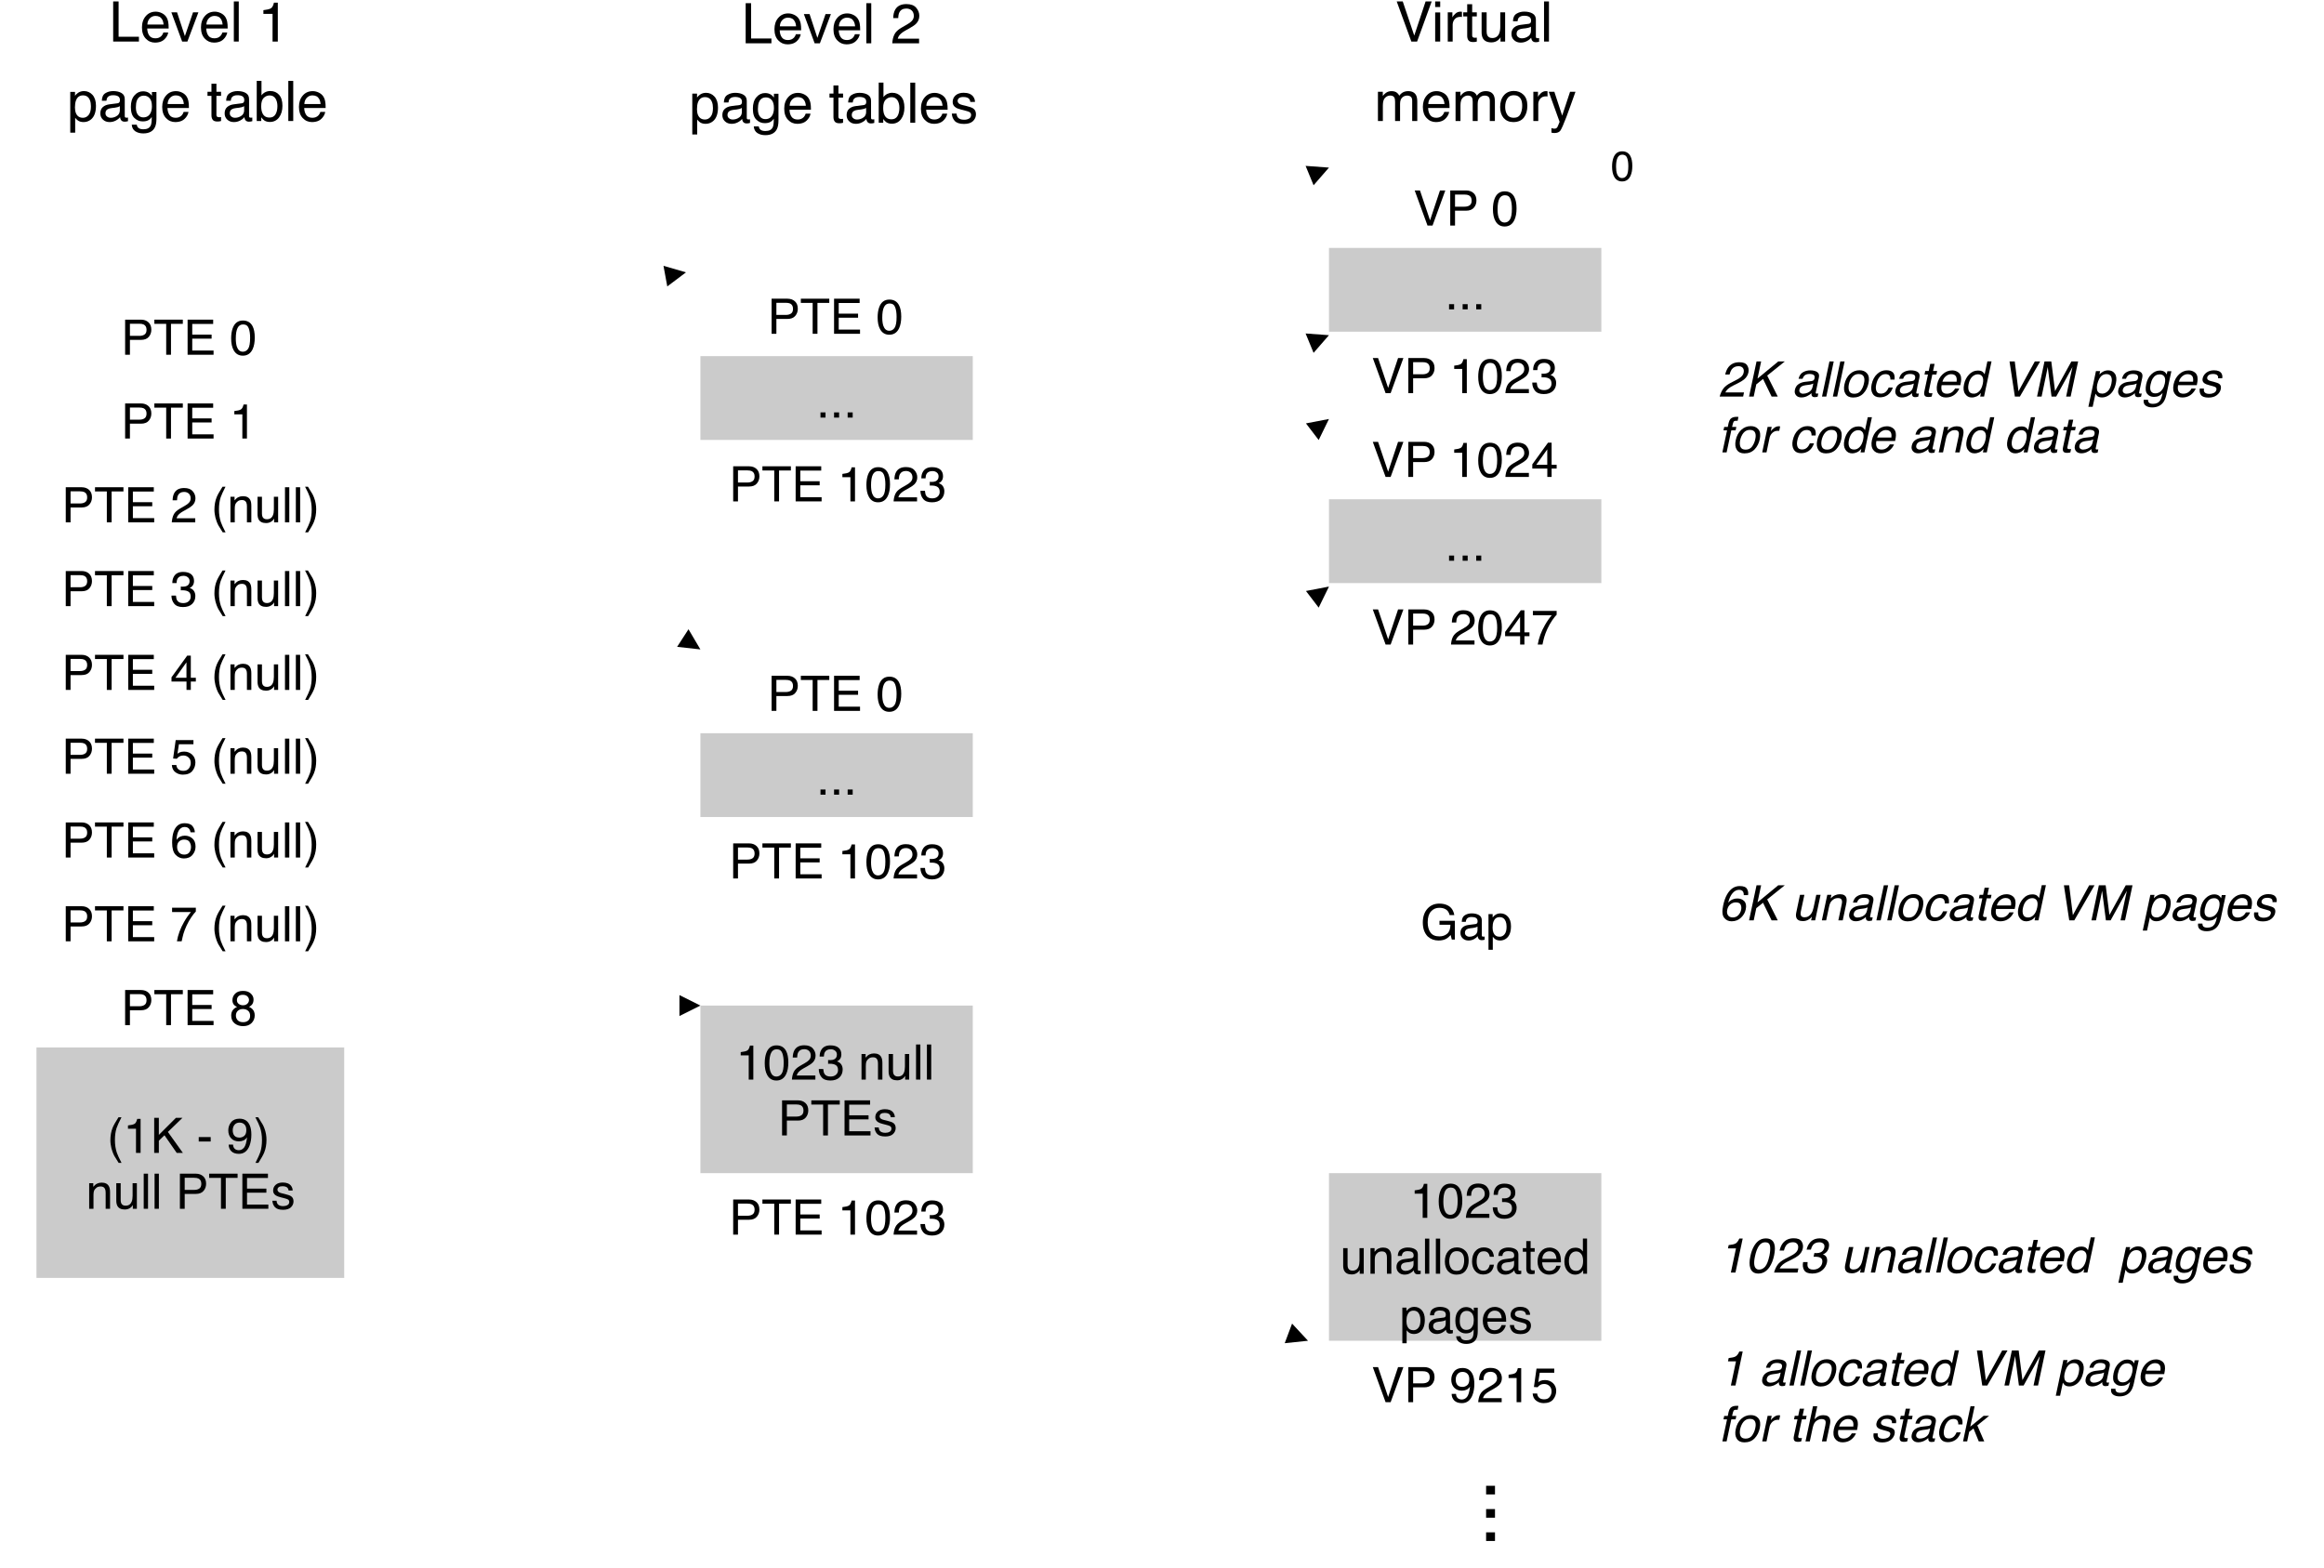<svg xmlns="http://www.w3.org/2000/svg" xmlns:xlink="http://www.w3.org/1999/xlink" version="1.1" width="665.51pt" height="449.122pt" viewBox="0 0 665.51 449.122">
<rect x="0" y="0" width="665.51" height="449.122" fill="#808080" stroke="none"/>
<defs>
<clipPath id="clip_0">
<path transform="matrix(1,0,0,-1,-1.557,540)" d="M1.557 90.878H667.067V540H1.557Z" fill-rule="evenodd"/>
</clipPath>
<clipPath id="clip_1">
<path transform="matrix(1,0,0,-1,-1.557,540)" d="M0 0H720V540H0Z"/>
</clipPath>
<path id="font_2_19" d="M.076 .718H.173V.086H.537V0H.076V.718Z"/>
<path id="font_2_27" d="M.282 .535C.319 .535 .355 .526 .39 .509 .425 .492 .451 .469 .47 .441 .487 .415 .499 .384 .505 .349 .51 .325 .513 .286 .513 .233H.129C.131 .18 .144 .138 .167 .106 .19 .074 .227 .058 .276 .058 .322 .058 .358 .073 .386 .103 .401 .12 .412 .14 .419 .163H.505C.503 .144 .496 .123 .483 .099 .47 .076 .455 .057 .439 .042 .413 .016 .38-.002 .34-.011 .319-.016 .295-.019 .269-.019 .203-.019 .148 .005 .103 .053 .058 .1 .035 .166 .035 .252 .035 .336 .058 .404 .104 .456 .149 .509 .209 .535 .282 .535M.422 .304C.419 .342 .41 .372 .397 .395 .373 .438 .333 .459 .277 .459 .236 .459 .203 .444 .175 .415 .148 .386 .133 .349 .132 .304H.422M.274 .536V.536Z"/>
<path id="font_2_39" d="M.107 .523 .247 .097 .393 .523H.489L.292 0H.198L.005 .523H.107Z"/>
<path id="font_2_30" d="M.067 .718H.155V0H.067V.718Z"/>
<path id="font_2_1" d="M0 0Z"/>
<path id="font_2_7" d="M.096 .495V.562C.159 .569 .203 .579 .229 .594 .254 .608 .272 .642 .285 .696H.354V0H.26V.495H.096Z"/>
<path id="font_3_1" d="M0 0Z"/>
<path id="font_2_34" d="M.285 .058C.326 .058 .36 .075 .387 .109 .415 .144 .428 .195 .428 .264 .428 .306 .422 .342 .41 .372 .387 .43 .346 .459 .285 .459 .224 .459 .183 .428 .16 .367 .148 .335 .142 .293 .142 .243 .142 .202 .148 .168 .16 .139 .183 .085 .225 .058 .285 .058M.058 .521H.143V.452C.161 .475 .18 .494 .201 .507 .23 .526 .265 .536 .305 .536 .364 .536 .415 .513 .456 .468 .497 .422 .518 .357 .518 .273 .518 .159 .488 .077 .429 .028 .391-.003 .347-.019 .297-.019 .257-.019 .224-.01 .198 .007 .182 .017 .165 .034 .146 .057V-.209H.058V.521Z"/>
<path id="font_2_23" d="M.132 .139C.132 .114 .141 .094 .16 .08 .178 .065 .2 .058 .226 .058 .257 .058 .286 .065 .315 .079 .364 .102 .389 .141 .389 .195V.266C.378 .259 .364 .253 .347 .248 .33 .243 .314 .24 .297 .238L.244 .232C.212 .228 .188 .222 .172 .212 .145 .197 .132 .173 .132 .139M.345 .317C.365 .319 .378 .328 .385 .342 .389 .35 .391 .361 .391 .376 .391 .406 .38 .428 .359 .442 .338 .455 .307 .462 .268 .462 .222 .462 .189 .449 .17 .425 .159 .411 .152 .39 .149 .363H.067C.069 .428 .089 .473 .13 .498 .17 .523 .216 .536 .27 .536 .331 .536 .381 .524 .419 .501 .458 .478 .477 .441 .477 .392V.09C.477 .081 .478 .073 .482 .068 .486 .062 .494 .06 .506 .06 .51 .06 .514 .06 .519 .06 .524 .061 .529 .062 .535 .062V-.003C.521-.007 .511-.009 .503-.01 .496-.011 .486-.012 .474-.012 .444-.012 .422-.001 .408 .021 .401 .032 .396 .048 .393 .069 .375 .046 .349 .025 .316 .008 .282-.01 .245-.019 .205-.019 .157-.019 .117-.004 .086 .026 .055 .055 .04 .092 .04 .137 .04 .185 .055 .223 .085 .25 .116 .277 .155 .293 .205 .299L.345 .317M.272 .536V.536Z"/>
<path id="font_2_28" d="M.249 .532C.29 .532 .326 .522 .356 .502 .373 .49 .39 .474 .407 .452V.519H.488V.042C.488-.024 .479-.077 .459-.115 .423-.186 .354-.222 .252-.222 .196-.222 .149-.209 .11-.184 .072-.159 .05-.119 .046-.065H.135C.139-.089 .148-.107 .161-.119 .181-.139 .212-.148 .254-.148 .322-.148 .366-.125 .387-.077 .399-.049 .405 .001 .404 .073 .386 .046 .365 .026 .34 .013 .316-0 .283-.007 .242-.007 .186-.007 .136 .013 .094 .054 .051 .094 .03 .16 .03 .253 .03 .341 .051 .409 .094 .458 .137 .508 .188 .532 .249 .532M.407 .263C.407 .328 .394 .376 .367 .407 .34 .438 .306 .454 .265 .454 .203 .454 .161 .425 .138 .367 .126 .336 .12 .296 .12 .246 .12 .187 .132 .142 .156 .112 .18 .081 .212 .065 .252 .065 .316 .065 .36 .094 .386 .151 .4 .183 .407 .221 .407 .263M.259 .536V.536Z"/>
<path id="font_2_37" d="M.082 .668H.171V.523H.254V.45H.171V.11C.171 .092 .177 .08 .189 .074 .196 .07 .208 .068 .224 .068 .228 .068 .232 .068 .237 .069 .242 .069 .248 .069 .254 .07V0C.244-.003 .234-.005 .223-.007 .212-.008 .2-.009 .188-.009 .146-.009 .119 .002 .104 .023 .089 .044 .082 .071 .082 .104V.45H.011V.523H.082V.668Z"/>
<path id="font_2_24" d="M.058 .719H.143V.459C.162 .485 .185 .504 .212 .517 .239 .53 .268 .537 .299 .537 .364 .537 .417 .515 .457 .47 .498 .425 .518 .359 .518 .272 .518 .189 .498 .12 .458 .065 .418 .011 .362-.017 .292-.017 .252-.017 .218-.007 .191 .012 .175 .024 .157 .042 .139 .067V0H.058V.719M.286 .062C.334 .062 .369 .08 .393 .118 .416 .156 .428 .206 .428 .267 .428 .322 .416 .368 .393 .404 .369 .44 .334 .458 .289 .458 .249 .458 .213 .443 .183 .414 .153 .384 .138 .335 .138 .267 .138 .218 .144 .178 .157 .148 .18 .09 .223 .062 .286 .062Z"/>
<path id="font_2_5" d="M.085 .106H.188V0H.085V.106Z"/>
<path id="font_2_8" d="M.031 0C.035 .06 .047 .113 .069 .157 .09 .202 .132 .242 .195 .279L.289 .333C.331 .357 .361 .378 .377 .396 .404 .423 .417 .454 .417 .489 .417 .53 .405 .562 .381 .586 .356 .61 .324 .622 .283 .622 .223 .622 .181 .599 .158 .553 .146 .529 .139 .495 .138 .451H.048C.049 .512 .061 .562 .082 .6 .12 .668 .187 .702 .284 .702 .364 .702 .422 .68 .459 .637 .496 .594 .515 .546 .515 .492 .515 .436 .495 .388 .456 .349 .433 .326 .392 .298 .333 .265L.266 .228C.234 .21 .209 .193 .191 .177 .158 .149 .138 .118 .129 .083H.511V0H.031Z"/>
<path id="font_2_36" d="M.117 .164C.119 .135 .127 .112 .139 .096 .161 .068 .199 .054 .254 .054 .286 .054 .315 .061 .34 .075 .365 .089 .377 .111 .377 .141 .377 .163 .367 .181 .347 .192 .334 .199 .309 .208 .272 .217L.202 .235C.158 .246 .125 .258 .104 .272 .066 .296 .047 .329 .047 .371 .047 .42 .065 .46 .1 .491 .136 .522 .184 .537 .244 .537 .323 .537 .38 .514 .415 .468 .436 .438 .447 .407 .446 .373H.363C.362 .393 .355 .411 .342 .427 .322 .45 .287 .461 .237 .461 .204 .461 .179 .455 .162 .442 .145 .429 .136 .413 .136 .392 .136 .369 .147 .351 .17 .337 .183 .329 .202 .322 .228 .316L.286 .302C.349 .287 .391 .272 .413 .257 .447 .235 .464 .199 .464 .151 .464 .105 .446 .064 .411 .03 .376-.004 .322-.021 .25-.021 .172-.021 .117-.003 .084 .033 .052 .068 .035 .112 .032 .164H.117M.247 .536V.536Z"/>
<path id="font_2_22" d="M.133 .718 .339 .107 .542 .718H.651L.39 0H.287L.025 .718H.133Z"/>
<path id="font_2_20" d="M.085 .718H.408C.472 .718 .523 .7 .562 .664 .602 .628 .621 .577 .621 .512 .621 .456 .604 .407 .569 .366 .534 .324 .48 .304 .408 .304H.183V0H.085V.718M.523 .511C.523 .564 .503 .6 .464 .619 .443 .629 .413 .634 .376 .634H.183V.386H.376C.42 .386 .455 .395 .482 .414 .509 .432 .523 .465 .523 .511Z"/>
<path id="font_2_6" d="M.271 .7C.361 .7 .426 .663 .467 .588 .498 .531 .514 .452 .514 .351 .514 .256 .5 .178 .471 .115 .43 .026 .363-.019 .27-.019 .186-.019 .124 .018 .083 .091 .048 .152 .031 .234 .031 .336 .031 .416 .042 .484 .062 .541 .1 .647 .17 .7 .271 .7M.27 .062C.315 .062 .351 .082 .378 .122 .405 .162 .419 .237 .419 .347 .419 .427 .409 .492 .39 .543 .37 .595 .332 .62 .276 .62 .224 .62 .186 .596 .162 .547 .138 .499 .126 .427 .126 .332 .126 .261 .134 .204 .149 .161 .173 .095 .213 .062 .27 .062Z"/>
<path id="font_2_9" d="M.26-.019C.177-.019 .117 .004 .08 .05 .043 .095 .024 .151 .024 .216H.116C.12 .17 .128 .137 .141 .117 .164 .08 .205 .062 .265 .062 .311 .062 .348 .074 .376 .099 .404 .123 .418 .155 .418 .194 .418 .243 .403 .276 .374 .295 .344 .315 .303 .324 .251 .324 .245 .324 .239 .324 .233 .324 .227 .324 .221 .324 .215 .323V.401C.224 .4 .232 .399 .238 .399 .244 .399 .251 .398 .258 .398 .291 .398 .318 .404 .339 .414 .376 .432 .395 .465 .395 .511 .395 .546 .382 .573 .357 .592 .333 .611 .304 .62 .271 .62 .212 .62 .172 .601 .149 .562 .137 .541 .13 .51 .128 .471H.042C.042 .523 .052 .567 .073 .603 .109 .668 .172 .7 .262 .7 .333 .7 .388 .684 .427 .653 .466 .621 .486 .575 .486 .515 .486 .472 .474 .437 .451 .411 .437 .394 .418 .381 .396 .372 .432 .361 .461 .342 .482 .313 .502 .284 .513 .249 .513 .208 .513 .141 .491 .086 .447 .044 .403 .002 .34-.019 .26-.019Z"/>
<path id="font_2_10" d="M.331 .249V.564L.106 .249H.331M.332 0V.171H.025V.258L.346 .701H.42V.249H.523V.171H.42V0H.332Z"/>
<path id="font_2_13" d="M.523 .688V.61C.5 .589 .471 .551 .433 .497 .396 .443 .363 .385 .334 .322 .306 .261 .285 .206 .27 .156 .261 .124 .248 .072 .233 0H.136C.158 .133 .207 .266 .283 .398 .327 .476 .374 .542 .423 .599H.037V.688H.523Z"/>
<path id="font_2_17" d="M.386 .736C.454 .736 .512 .723 .561 .697 .632 .66 .676 .595 .692 .501H.596C.584 .553 .56 .591 .523 .615 .486 .639 .44 .65 .384 .65 .317 .65 .261 .626 .216 .576 .171 .526 .148 .452 .148 .354 .148 .268 .167 .199 .204 .146 .242 .092 .303 .065 .387 .065 .452 .065 .506 .084 .548 .121 .591 .159 .612 .219 .613 .303H.389V.384H.704V0H.641L.618 .093C.585 .057 .556 .032 .53 .018 .488-.006 .433-.019 .368-.019 .283-.019 .21 .009 .148 .064 .082 .133 .048 .228 .048 .348 .048 .468 .081 .564 .146 .635 .208 .702 .288 .736 .386 .736M.37 .737V.737Z"/>
<path id="font_2_21" d="M.598 .718V.632H.356V0H.258V.632H.016V.718H.598Z"/>
<path id="font_2_16" d="M.085 .718H.608V.63H.18V.412H.576V.329H.18V.086H.616V0H.085V.718M.351 .718V.718Z"/>
<path id="font_2_32" d="M.064 .523H.148V.449C.173 .48 .199 .502 .227 .515 .254 .528 .285 .535 .319 .535 .393 .535 .443 .509 .469 .457 .484 .429 .491 .389 .491 .336V0H.401V.33C.401 .362 .397 .388 .387 .407 .372 .44 .343 .456 .302 .456 .281 .456 .264 .454 .251 .45 .227 .443 .206 .428 .188 .407 .173 .389 .163 .372 .159 .353 .155 .335 .152 .308 .152 .274V0H.064V.523M.271 .536V.536Z"/>
<path id="font_2_38" d="M.152 .523V.176C.152 .149 .157 .127 .165 .11 .181 .079 .21 .063 .252 .063 .314 .063 .355 .091 .377 .146 .389 .175 .396 .215 .396 .266V.523H.483V0H.4L.401 .077C.39 .057 .376 .04 .359 .027 .325-.001 .285-.015 .237-.015 .162-.015 .111 .01 .084 .06 .07 .087 .062 .123 .062 .167V.523H.152M.273 .536V.536Z"/>
<path id="font_2_33" d="M.272 .058C.33 .058 .37 .08 .392 .124 .413 .168 .424 .217 .424 .271 .424 .32 .417 .359 .401 .39 .376 .438 .333 .462 .273 .462 .219 .462 .18 .441 .156 .4 .131 .36 .119 .31 .119 .252 .119 .197 .131 .15 .156 .113 .18 .076 .219 .058 .272 .058M.275 .538C.343 .538 .4 .516 .446 .471 .493 .426 .516 .36 .516 .273 .516 .188 .496 .119 .455 .064 .414 .009 .35-.019 .264-.019 .192-.019 .135 .006 .092 .054 .05 .103 .029 .168 .029 .25 .029 .338 .051 .408 .096 .46 .14 .512 .2 .538 .275 .538M.272 .536V.536Z"/>
<path id="font_2_25" d="M.266 .538C.325 .538 .373 .524 .41 .495 .447 .466 .469 .417 .477 .347H.391C.386 .379 .374 .406 .355 .427 .337 .448 .307 .459 .266 .459 .21 .459 .17 .432 .146 .377 .13 .342 .123 .298 .123 .246 .123 .194 .134 .15 .156 .114 .178 .078 .213 .061 .26 .061 .297 .061 .326 .072 .347 .094 .368 .116 .383 .146 .391 .185H.477C.467 .115 .442 .065 .403 .032 .364 0 .314-.016 .253-.016 .185-.016 .131 .009 .09 .059 .049 .109 .029 .172 .029 .247 .029 .339 .051 .41 .096 .461 .14 .513 .197 .538 .266 .538M.252 .536V.536Z"/>
<path id="font_2_26" d="M.12 .255C.12 .199 .132 .152 .156 .114 .18 .077 .218 .058 .27 .058 .311 .058 .344 .075 .37 .11 .397 .145 .41 .196 .41 .261 .41 .327 .396 .377 .369 .408 .342 .44 .309 .456 .269 .456 .225 .456 .189 .439 .161 .405 .134 .371 .12 .321 .12 .255M.252 .532C.292 .532 .326 .524 .353 .507 .369 .497 .386 .48 .406 .456V.719H.491V0H.412V.072C.391 .04 .367 .017 .339 .003 .311-.011 .279-.019 .243-.019 .184-.019 .134 .006 .091 .055 .049 .104 .027 .169 .027 .25 .027 .327 .047 .393 .086 .448 .125 .504 .18 .532 .252 .532Z"/>
<path id="font_2_15" d="M.133 .17C.135 .121 .154 .088 .189 .069 .207 .06 .227 .055 .25 .055 .292 .055 .327 .072 .357 .107 .387 .142 .408 .213 .42 .32 .4 .289 .376 .268 .347 .255 .319 .243 .288 .236 .254 .236 .187 .236 .134 .257 .094 .299 .055 .341 .036 .395 .036 .461 .036 .524 .055 .58 .094 .628 .132 .676 .19 .7 .265 .7 .367 .7 .437 .654 .476 .563 .498 .512 .508 .449 .508 .373 .508 .288 .495 .212 .47 .146 .427 .036 .355-.019 .253-.019 .185-.019 .133-.001 .097 .035 .062 .071 .044 .116 .044 .17H.133M.266 .313C.301 .313 .333 .325 .362 .348 .39 .371 .405 .411 .405 .468 .405 .519 .392 .557 .366 .582 .34 .608 .307 .62 .267 .62 .224 .62 .19 .606 .165 .577 .14 .548 .127 .51 .127 .462 .127 .416 .138 .38 .16 .354 .182 .327 .218 .313 .266 .313Z"/>
<path id="font_2_11" d="M.124 .178C.129 .127 .153 .093 .193 .073 .214 .063 .238 .059 .266 .059 .318 .059 .356 .075 .381 .109 .406 .142 .419 .179 .419 .219 .419 .268 .404 .306 .374 .333 .344 .36 .309 .373 .267 .373 .237 .373 .211 .367 .189 .355 .168 .344 .149 .327 .134 .306L.058 .311 .111 .688H.474V.603H.177L.147 .409C.163 .421 .179 .431 .193 .437 .219 .448 .25 .453 .284 .453 .348 .453 .402 .432 .447 .391 .491 .349 .514 .297 .514 .233 .514 .167 .493 .108 .452 .057 .412 .007 .346-.019 .257-.019 .2-.019 .149-.002 .106 .03 .062 .062 .037 .111 .032 .178H.124Z"/>
<path id="font_2_29" d="M.064 .521H.154V0H.064V.521M.064 .718H.154V.618H.064V.718Z"/>
<path id="font_2_35" d="M.067 .523H.15V.433C.157 .45 .174 .472 .201 .497 .227 .522 .258 .535 .293 .535 .295 .535 .297 .535 .301 .535 .305 .534 .312 .533 .321 .532V.439C.316 .441 .311 .441 .307 .442 .302 .442 .298 .442 .292 .442 .248 .442 .214 .428 .19 .399 .167 .371 .155 .338 .155 .301V0H.067V.523Z"/>
<path id="font_2_31" d="M.064 .523H.151V.449C.172 .475 .191 .494 .208 .505 .237 .525 .27 .535 .307 .535 .348 .535 .382 .525 .407 .504 .422 .493 .435 .475 .446 .453 .466 .481 .489 .501 .515 .515 .542 .528 .571 .535 .604 .535 .674 .535 .722 .51 .748 .459 .761 .432 .768 .395 .768 .348V0H.677V.364C.677 .399 .668 .422 .651 .436 .633 .449 .612 .455 .587 .455 .552 .455 .523 .444 .498 .42 .473 .397 .46 .359 .46 .305V0H.371V.342C.371 .377 .367 .403 .358 .419 .345 .444 .32 .456 .284 .456 .25 .456 .22 .443 .193 .417 .166 .392 .152 .345 .152 .278V0H.064V.523Z"/>
<path id="font_2_40" d="M.391 .523H.488C.476 .49 .448 .413 .406 .294 .374 .204 .347 .13 .326 .074 .275-.06 .239-.141 .218-.171 .197-.2 .162-.215 .111-.215 .098-.215 .089-.214 .082-.213 .076-.212 .067-.211 .058-.208V-.127C.073-.132 .084-.134 .091-.135 .098-.136 .104-.137 .109-.137 .125-.137 .137-.134 .145-.129 .152-.123 .159-.117 .164-.109 .166-.106 .172-.093 .182-.069 .192-.045 .199-.027 .204-.015L.01 .523H.11L.25 .097 .391 .523M.25 .536V.536Z"/>
<path id="font_2_2" d="M.296 .729C.245 .63 .212 .557 .196 .51 .173 .439 .162 .356 .162 .263 .162 .168 .175 .082 .201 .004 .217-.044 .25-.114 .297-.204H.238C.191-.13 .161-.082 .15-.062 .139-.041 .126-.014 .113 .022 .095 .07 .082 .121 .075 .176 .071 .204 .069 .231 .069 .257 .069 .353 .084 .439 .115 .515 .134 .562 .174 .634 .235 .729H.296Z"/>
<path id="font_2_18" d="M.076 .718H.171V.368L.521 .718H.655L.356 .429 .663 0H.537L.286 .361 .171 .25V0H.076V.718Z"/>
<path id="font_2_4" d="M.042 .324H.287V.233H.042V.324Z"/>
<path id="font_2_3" d="M.035-.204C.086-.103 .12-.03 .135 .017 .158 .087 .169 .169 .169 .263 .169 .357 .156 .443 .129 .521 .113 .57 .081 .639 .033 .729H.092C.142 .649 .173 .6 .183 .581 .194 .562 .205 .537 .218 .504 .233 .463 .245 .423 .251 .383 .258 .343 .261 .305 .261 .268 .261 .172 .246 .086 .215 .01 .196-.038 .156-.11 .096-.204H.035Z"/>
<path id="font_2_12" d="M.292 .702C.371 .702 .425 .682 .456 .641 .487 .601 .502 .559 .502 .516H.415C.41 .543 .402 .565 .39 .581 .369 .61 .337 .625 .294 .625 .245 .625 .206 .602 .177 .557 .148 .511 .132 .446 .128 .361 .149 .391 .174 .413 .205 .428 .233 .441 .264 .447 .298 .447 .357 .447 .408 .429 .452 .391 .495 .354 .517 .298 .517 .224 .517 .16 .496 .104 .455 .055 .414 .006 .355-.019 .278-.019 .213-.019 .156 .006 .109 .056 .061 .106 .038 .189 .038 .307 .038 .394 .048 .468 .069 .528 .11 .644 .184 .702 .292 .702M.286 .06C.332 .06 .367 .075 .39 .106 .413 .137 .424 .174 .424 .216 .424 .252 .414 .286 .394 .319 .373 .351 .336 .367 .282 .367 .244 .367 .211 .355 .182 .33 .154 .305 .14 .267 .14 .216 .14 .172 .153 .135 .178 .105 .204 .075 .24 .06 .286 .06Z"/>
<path id="font_2_14" d="M.272 .406C.311 .406 .341 .417 .363 .439 .385 .46 .396 .486 .396 .516 .396 .542 .385 .566 .364 .587 .343 .609 .312 .62 .269 .62 .227 .62 .196 .609 .177 .587 .158 .566 .149 .54 .149 .511 .149 .478 .161 .453 .186 .434 .21 .416 .239 .406 .272 .406M.277 .06C.318 .06 .352 .071 .379 .093 .406 .115 .419 .147 .419 .191 .419 .236 .405 .271 .377 .294 .35 .317 .314 .329 .271 .329 .229 .329 .195 .317 .168 .293 .142 .269 .128 .236 .128 .194 .128 .157 .141 .126 .165 .099 .189 .073 .227 .06 .277 .06M.152 .372C.128 .383 .109 .395 .095 .409 .069 .435 .057 .469 .057 .51 .057 .562 .076 .607 .113 .644 .151 .682 .205 .7 .274 .7 .341 .7 .394 .683 .432 .647 .47 .612 .489 .571 .489 .524 .489 .48 .478 .445 .456 .418 .443 .403 .424 .388 .398 .373 .427 .36 .45 .345 .466 .327 .497 .295 .513 .252 .513 .2 .513 .139 .492 .087 .451 .044 .409 .001 .351-.021 .275-.021 .207-.021 .15-.002 .103 .035 .056 .072 .032 .126 .032 .196 .032 .237 .042 .273 .062 .303 .083 .333 .113 .356 .152 .372Z"/>
<path id="font_4_4" d="M.254 .279 .359 .333C.407 .357 .441 .378 .461 .396 .494 .423 .514 .453 .521 .488 .53 .529 .524 .561 .505 .585 .486 .609 .456 .621 .415 .621 .355 .621 .308 .598 .275 .553 .258 .528 .244 .494 .233 .451H.144C.158 .512 .18 .562 .209 .6 .262 .668 .336 .702 .433 .702 .513 .702 .567 .681 .594 .637 .622 .594 .63 .546 .619 .493 .607 .437 .577 .389 .529 .349 .502 .326 .455 .298 .389 .265L.314 .228C.279 .211 .25 .194 .229 .178 .19 .15 .163 .118 .147 .084H.529L.511 0H.031C.047 .06 .071 .113 .102 .157 .133 .202 .184 .242 .254 .279Z"/>
<path id="font_4_7" d="M.229 .718H.323L.249 .368 .673 .718H.807L.447 .429 .663 0H.537L.362 .36 .224 .25 .171 0H.076L.229 .718Z"/>
<path id="font_4_1" d="M0 0Z"/>
<path id="font_4_10" d="M.237 .058C.268 .058 .3 .065 .332 .079 .386 .103 .418 .142 .43 .196L.445 .266C.433 .26 .418 .254 .4 .249 .382 .245 .365 .241 .348 .24L.293 .233C.261 .228 .235 .222 .217 .213 .187 .197 .168 .173 .161 .14 .156 .114 .161 .094 .176 .08 .191 .065 .212 .058 .237 .058M.412 .317C.432 .32 .448 .328 .458 .343 .464 .35 .468 .362 .471 .376 .477 .406 .471 .428 .453 .442 .434 .455 .405 .462 .365 .462 .319 .462 .284 .45 .26 .425 .246 .411 .235 .391 .226 .364H.144C.159 .428 .19 .473 .235 .498 .281 .524 .33 .536 .383 .536 .445 .536 .492 .524 .525 .501 .559 .478 .57 .441 .56 .392L.496 .09C.494 .081 .494 .074 .496 .068 .499 .063 .506 .06 .518 .06 .522 .06 .526 .06 .531 .061 .537 .061 .542 .062 .548 .063L.534-.003C.519-.007 .509-.009 .501-.01 .494-.011 .484-.012 .472-.012 .441-.012 .422-.001 .413 .021 .408 .032 .406 .048 .408 .069 .385 .046 .354 .026 .317 .008 .28-.009 .242-.018 .201-.018 .153-.018 .116-.003 .092 .027 .067 .056 .059 .093 .069 .137 .079 .186 .102 .224 .138 .25 .174 .277 .218 .293 .268 .3L.412 .317Z"/>
<path id="font_4_18" d="M.219 .718H.307L.155 0H.067L.219 .718Z"/>
<path id="font_4_20" d="M.481 .27C.492 .319 .493 .358 .483 .389 .469 .437 .431 .461 .371 .461 .317 .461 .274 .44 .24 .399 .207 .359 .185 .309 .172 .251 .161 .196 .163 .149 .179 .112 .196 .075 .231 .057 .284 .057 .342 .057 .387 .079 .418 .123 .449 .167 .47 .216 .481 .27M.574 .272C.556 .188 .521 .118 .468 .063 .415 .008 .346-.02 .259-.02 .187-.02 .135 .005 .104 .054 .072 .102 .064 .168 .082 .25 .1 .338 .138 .408 .193 .46 .249 .512 .314 .538 .39 .538 .457 .538 .509 .516 .546 .471 .583 .426 .592 .36 .574 .272Z"/>
<path id="font_4_11" d="M.55 .347H.465C.466 .379 .46 .406 .446 .427 .432 .448 .405 .459 .364 .459 .308 .459 .262 .432 .226 .377 .203 .341 .186 .298 .175 .246 .163 .193 .165 .149 .18 .113 .194 .077 .225 .06 .273 .06 .309 .06 .341 .071 .367 .093 .393 .115 .414 .146 .43 .185H.516C.491 .115 .456 .065 .41 .032 .364 0 .311-.016 .25-.016 .182-.016 .132 .009 .102 .059 .072 .109 .065 .172 .081 .247 .101 .339 .138 .41 .194 .461 .249 .513 .311 .538 .38 .538 .439 .538 .484 .524 .515 .495 .546 .466 .557 .417 .55 .347Z"/>
<path id="font_4_24" d="M.224 .669H.313L.282 .523H.365L.35 .451H.267L.194 .109C.19 .091 .194 .079 .205 .073 .211 .069 .222 .067 .238 .067 .242 .067 .247 .068 .251 .068 .256 .068 .262 .068 .269 .069L.254-0C.244-.003 .233-.006 .221-.007 .21-.008 .198-.009 .186-.009 .145-.009 .119 .002 .109 .023 .098 .044 .097 .071 .104 .105L.178 .451H.107L.122 .523H.193L.224 .669Z"/>
<path id="font_4_13" d="M.563 .441C.575 .415 .58 .384 .579 .349 .579 .325 .573 .286 .562 .233H.179C.169 .18 .172 .138 .189 .106 .206 .074 .239 .058 .288 .058 .334 .058 .374 .073 .407 .103 .427 .121 .442 .141 .454 .164H.54C.534 .145 .521 .124 .504 .1 .486 .076 .467 .057 .448 .042 .416 .016 .379-.002 .338-.011 .315-.016 .291-.019 .264-.019 .199-.019 .149 .005 .114 .053 .079 .1 .07 .166 .088 .252 .106 .336 .144 .404 .2 .456 .257 .509 .322 .535 .396 .535 .433 .535 .467 .526 .498 .509 .529 .492 .551 .469 .563 .441M.486 .304C.491 .342 .489 .372 .481 .395 .466 .437 .43 .458 .374 .458 .334 .458 .297 .443 .263 .414 .23 .385 .207 .348 .196 .304H.486Z"/>
<path id="font_4_12" d="M.282 .059C.323 .059 .36 .076 .394 .111 .427 .146 .451 .196 .465 .261 .479 .327 .476 .376 .456 .408 .435 .439 .405 .455 .366 .455 .321 .455 .282 .438 .247 .404 .213 .371 .188 .321 .174 .255 .162 .2 .164 .153 .18 .115 .196 .077 .23 .059 .282 .059M.46 .507C.474 .497 .488 .48 .503 .456L.559 .72H.644L.491 0H.412L.427 .073C.399 .041 .37 .017 .339 .003 .308-.011 .274-.019 .238-.019 .18-.019 .135 .006 .103 .055 .07 .104 .063 .169 .081 .25 .097 .327 .13 .393 .181 .448 .231 .504 .293 .532 .365 .532 .405 .532 .437 .524 .46 .507Z"/>
<path id="font_4_9" d="M.285 .718 .361 .107 .695 .718H.804L.39 0H.287L.178 .718H.285Z"/>
<path id="font_4_8" d="M.226 .718H.365L.442 .111 .776 .718H.914L.761 0H.669L.759 .424C.762 .438 .767 .463 .775 .496 .783 .53 .791 .567 .799 .605L.466 0H.37L.292 .605 .288 .583C.284 .566 .279 .539 .272 .503 .265 .467 .26 .441 .256 .424L.167 0H.074L.226 .718Z"/>
<path id="font_4_21" d="M.484 .265C.493 .307 .495 .343 .489 .373 .478 .43 .443 .459 .382 .459 .321 .459 .273 .429 .238 .368 .219 .335 .204 .294 .193 .244 .185 .203 .184 .169 .19 .141 .201 .087 .237 .06 .297 .06 .338 .06 .376 .077 .411 .111 .445 .145 .47 .197 .484 .265M.168 .521H.253L.239 .452C.261 .476 .284 .494 .308 .507 .342 .527 .379 .536 .419 .536 .478 .536 .524 .513 .555 .468 .587 .423 .594 .358 .576 .273 .552 .159 .505 .078 .435 .029 .39-.002 .343-.018 .293-.018 .254-.018 .222-.009 .199 .008 .186 .018 .172 .035 .158 .059L.101-.209H.013L.168 .521Z"/>
<path id="font_4_15" d="M.463 .502C.477 .491 .491 .474 .503 .452L.517 .518H.598L.497 .042C.483-.024 .462-.077 .435-.115 .383-.186 .306-.222 .205-.222 .149-.222 .104-.209 .071-.184 .038-.159 .025-.12 .032-.066H.121C.12-.089 .125-.107 .135-.12 .151-.14 .18-.149 .223-.149 .29-.149 .339-.126 .37-.078 .388-.05 .405 0 .419 .072 .396 .046 .371 .026 .343 .013 .316-0 .281-.007 .241-.007 .184-.007 .139 .013 .105 .054 .071 .094 .064 .16 .083 .253 .102 .341 .138 .409 .191 .458 .244 .508 .301 .532 .362 .532 .403 .532 .437 .522 .463 .502M.361 .454C.299 .454 .251 .425 .216 .367 .197 .336 .183 .296 .172 .246 .16 .187 .162 .142 .179 .112 .197 .081 .226 .065 .266 .065 .329 .065 .38 .094 .417 .151 .439 .183 .454 .221 .463 .263 .477 .328 .474 .376 .454 .407 .433 .438 .403 .454 .361 .454Z"/>
<path id="font_4_23" d="M.151 .164C.148 .135 .15 .112 .159 .096 .175 .068 .21 .054 .265 .054 .298 .054 .328 .061 .356 .075 .384 .089 .401 .111 .407 .141 .412 .163 .405 .18 .388 .192 .377 .199 .353 .208 .318 .217L.252 .235C.21 .246 .179 .258 .161 .272 .128 .296 .116 .329 .125 .371 .136 .42 .162 .46 .204 .491 .247 .522 .298 .537 .358 .537 .437 .537 .489 .514 .514 .468 .529 .438 .533 .407 .525 .373H.442C.445 .393 .442 .411 .433 .427 .417 .45 .385 .462 .335 .462 .302 .462 .275 .456 .256 .443 .236 .43 .224 .413 .219 .392 .214 .37 .222 .351 .241 .338 .253 .329 .27 .322 .294 .316L.35 .302C.41 .287 .449 .272 .467 .257 .497 .235 .506 .199 .496 .151 .486 .105 .46 .064 .417 .03 .375-.004 .317-.021 .245-.021 .167-.021 .116-.003 .091 .033 .066 .068 .058 .112 .067 .164H.151Z"/>
<path id="font_5_1" d="M0 0Z"/>
<path id="font_4_14" d="M.25 .683C.277 .713 .32 .728 .378 .728 .384 .728 .39 .727 .396 .727 .401 .727 .408 .726 .415 .726L.398 .646C.389 .646 .383 .647 .379 .647 .375 .647 .371 .647 .367 .647 .34 .647 .323 .64 .315 .626 .307 .612 .297 .577 .285 .521H.372L.357 .451H.269L.173 0H.086L.182 .451H.109L.124 .521H.197L.214 .603C.223 .639 .236 .666 .25 .683Z"/>
<path id="font_4_22" d="M.178 .523H.261L.242 .433C.253 .451 .274 .472 .306 .497 .338 .523 .371 .535 .406 .535 .408 .535 .411 .535 .415 .535 .418 .534 .425 .533 .434 .532L.415 .44C.409 .441 .405 .442 .4 .442 .396 .442 .391 .442 .386 .442 .342 .442 .305 .428 .275 .4 .245 .371 .226 .338 .218 .301L.155 0H.067L.178 .523Z"/>
<path id="font_4_19" d="M.175 .523H.259L.243 .449C.274 .48 .305 .502 .336 .515 .366 .528 .398 .535 .432 .535 .506 .535 .551 .509 .566 .457 .574 .429 .573 .389 .562 .336L.491 0H.401L.471 .33C.478 .362 .479 .388 .474 .407 .465 .44 .44 .456 .399 .456 .378 .456 .361 .454 .346 .45 .32 .443 .296 .428 .273 .407 .255 .389 .242 .372 .234 .353 .225 .335 .218 .308 .21 .274L.152 0H.064L.175 .523Z"/>
<path id="font_4_6" d="M.611 .516H.524C.525 .543 .521 .565 .513 .581 .499 .61 .47 .625 .427 .625 .378 .625 .334 .602 .295 .557 .256 .512 .226 .447 .205 .362 .231 .392 .262 .414 .295 .429 .326 .442 .359 .448 .393 .448 .452 .448 .499 .429 .535 .392 .57 .354 .58 .299 .564 .224 .551 .161 .519 .104 .467 .055 .415 .006 .351-.019 .274-.019 .209-.019 .158 .006 .121 .056 .083 .106 .077 .189 .103 .307 .121 .394 .147 .468 .181 .528 .247 .644 .333 .702 .441 .702 .52 .702 .57 .682 .592 .641 .614 .601 .62 .559 .611 .516M.47 .217C.478 .253 .475 .287 .461 .319 .448 .352 .414 .368 .36 .368 .322 .368 .286 .356 .252 .33 .219 .305 .196 .267 .186 .217 .176 .172 .181 .135 .201 .105 .22 .075 .253 .06 .299 .06 .345 .06 .383 .075 .412 .106 .442 .138 .461 .174 .47 .217Z"/>
<path id="font_4_25" d="M.263 .523 .189 .176C.184 .149 .184 .127 .188 .11 .197 .079 .223 .063 .266 .063 .327 .063 .374 .091 .408 .146 .426 .175 .441 .215 .452 .266L.506 .523H.594L.483 0H.4L.417 .077C.402 .057 .384 .04 .364 .026 .325-.001 .281-.015 .233-.015 .159-.015 .113 .01 .097 .06 .088 .087 .088 .123 .098 .167L.173 .523H.263Z"/>
<path id="font_4_3" d="M.201 .495 .215 .562C.28 .569 .326 .579 .354 .594 .382 .608 .409 .642 .433 .696H.502L.354 0H.26L.365 .495H.201Z"/>
<path id="font_4_2" d="M.591 .587C.611 .53 .609 .451 .588 .35 .568 .255 .537 .177 .495 .114 .435 .025 .359-.02 .266-.02 .182-.02 .127 .017 .102 .09 .08 .151 .081 .233 .103 .335 .119 .415 .144 .483 .177 .54 .238 .646 .318 .699 .419 .699 .509 .699 .567 .662 .591 .587M.493 .347C.509 .426 .513 .492 .505 .543 .496 .594 .464 .62 .407 .62 .355 .62 .312 .596 .278 .547 .244 .498 .217 .427 .197 .332 .181 .26 .177 .203 .183 .16 .193 .094 .226 .061 .282 .061 .328 .061 .368 .081 .404 .121 .44 .162 .469 .237 .493 .347Z"/>
<path id="font_4_5" d="M.069 .215H.161C.155 .169 .157 .136 .166 .116 .181 .079 .218 .061 .277 .061 .324 .061 .363 .073 .396 .098 .43 .123 .451 .155 .459 .194 .469 .242 .461 .276 .436 .295 .411 .315 .372 .324 .319 .324 .313 .324 .308 .324 .302 .324 .295 .324 .289 .324 .283 .323L.3 .401C.309 .4 .316 .399 .322 .399 .328 .399 .335 .398 .342 .398 .375 .398 .403 .404 .427 .414 .467 .432 .493 .465 .503 .511 .51 .546 .504 .573 .483 .592 .462 .611 .435 .62 .402 .62 .344 .62 .299 .601 .269 .562 .252 .54 .238 .509 .228 .47H.141C.152 .522 .172 .566 .201 .603 .25 .668 .32 .7 .41 .7 .481 .7 .533 .684 .566 .653 .598 .621 .608 .575 .595 .515 .586 .472 .567 .437 .538 .411 .52 .394 .499 .381 .474 .372 .509 .361 .533 .342 .548 .313 .562 .284 .565 .249 .557 .207 .542 .14 .509 .086 .456 .044 .403 .002 .336-.02 .255-.02 .173-.02 .118 .003 .09 .049 .063 .094 .056 .15 .069 .215Z"/>
<path id="font_4_16" d="M.217 .72H.305L.248 .452C.275 .479 .298 .497 .316 .508 .349 .527 .386 .536 .428 .536 .504 .536 .55 .51 .565 .456 .574 .427 .573 .387 .562 .336L.491 0H.4L.47 .33C.478 .368 .479 .396 .474 .414 .464 .443 .437 .457 .393 .457 .356 .457 .32 .444 .286 .419 .251 .394 .226 .347 .211 .277L.152 0H.064L.217 .72Z"/>
<path id="font_4_17" d="M.215 .718H.299L.21 .301 .483 .523 .596 .523 .354 .327 .496 0H.384L.276 .264 .188 .196 .147 0H.062L.215 .718Z"/>
</defs>
<g clip-path="url(#clip_0)">
<g clip-path="url(#clip_1)">
<path transform="matrix(1,0,0,-1,-1.557,540)" d="M0 540H720V0H0Z" fill="#ffffff" fill-rule="evenodd"/>
<use data-text="L" xlink:href="#font_2_19" transform="matrix(16,0,0,-16,31.193,11.9)"/>
<use data-text="e" xlink:href="#font_2_27" transform="matrix(16,0,0,-16,40.092,11.9)"/>
<use data-text="v" xlink:href="#font_2_39" transform="matrix(16,0,0,-16,48.992,11.9)"/>
<use data-text="e" xlink:href="#font_2_27" transform="matrix(16,0,0,-16,56.992,11.9)"/>
<use data-text="l" xlink:href="#font_2_30" transform="matrix(16,0,0,-16,65.891,11.9)"/>
<use data-text=" " xlink:href="#font_2_1" transform="matrix(16,0,0,-16,69.446,11.9)"/>
<use data-text="1" xlink:href="#font_2_7" transform="matrix(16,0,0,-16,73.891,11.9)"/>
<use data-text="&#xfffd;" xlink:href="#font_3_1" transform="matrix(16,0,0,-16,82.79,11.9)"/>
<use data-text="p" xlink:href="#font_2_34" transform="matrix(16,0,0,-16,19.193,34.66)"/>
<use data-text="a" xlink:href="#font_2_23" transform="matrix(16,0,0,-16,28.092,34.66)"/>
<use data-text="g" xlink:href="#font_2_28" transform="matrix(16,0,0,-16,36.992,34.66)"/>
<use data-text="e" xlink:href="#font_2_27" transform="matrix(16,0,0,-16,45.891,34.66)"/>
<use data-text=" " xlink:href="#font_2_1" transform="matrix(16,0,0,-16,54.79,34.66)"/>
<use data-text="t" xlink:href="#font_2_37" transform="matrix(16,0,0,-16,59.241,34.66)"/>
<use data-text="a" xlink:href="#font_2_23" transform="matrix(16,0,0,-16,63.692,34.66)"/>
<use data-text="b" xlink:href="#font_2_24" transform="matrix(16,0,0,-16,72.592,34.66)"/>
<use data-text="l" xlink:href="#font_2_30" transform="matrix(16,0,0,-16,81.491,34.66)"/>
<use data-text="e" xlink:href="#font_2_27" transform="matrix(16,0,0,-16,85.046,34.66)"/>
<use data-text="&#xfffd;" xlink:href="#font_3_1" transform="matrix(16,0,0,-16,93.945,34.66)"/>
<use data-text="." xlink:href="#font_2_5" transform="matrix(0,24,24,0,425.568,423.5)"/>
<use data-text="." xlink:href="#font_2_5" transform="matrix(0,24,24,0,425.568,430.167)"/>
<use data-text="." xlink:href="#font_2_5" transform="matrix(0,24,24,0,425.568,436.834)"/>
<use data-text="&#xfffd;" xlink:href="#font_3_1" transform="matrix(0,24,24,0,425.568,443.502)"/>
<use data-text="L" xlink:href="#font_2_19" transform="matrix(16,0,0,-16,212.318,12.4)"/>
<use data-text="e" xlink:href="#font_2_27" transform="matrix(16,0,0,-16,221.217,12.4)"/>
<use data-text="v" xlink:href="#font_2_39" transform="matrix(16,0,0,-16,230.117,12.4)"/>
<use data-text="e" xlink:href="#font_2_27" transform="matrix(16,0,0,-16,238.117,12.4)"/>
<use data-text="l" xlink:href="#font_2_30" transform="matrix(16,0,0,-16,247.016,12.4)"/>
<use data-text=" " xlink:href="#font_2_1" transform="matrix(16,0,0,-16,250.571,12.4)"/>
<use data-text="2" xlink:href="#font_2_8" transform="matrix(16,0,0,-16,255.016,12.4)"/>
<use data-text="&#xfffd;" xlink:href="#font_3_1" transform="matrix(16,0,0,-16,263.915,12.4)"/>
<use data-text="p" xlink:href="#font_2_34" transform="matrix(16,0,0,-16,197.318,35.16)"/>
<use data-text="a" xlink:href="#font_2_23" transform="matrix(16,0,0,-16,206.217,35.16)"/>
<use data-text="g" xlink:href="#font_2_28" transform="matrix(16,0,0,-16,215.117,35.16)"/>
<use data-text="e" xlink:href="#font_2_27" transform="matrix(16,0,0,-16,224.016,35.16)"/>
<use data-text=" " xlink:href="#font_2_1" transform="matrix(16,0,0,-16,232.915,35.16)"/>
<use data-text="t" xlink:href="#font_2_37" transform="matrix(16,0,0,-16,237.36,35.16)"/>
<use data-text="a" xlink:href="#font_2_23" transform="matrix(16,0,0,-16,241.805,35.16)"/>
<use data-text="b" xlink:href="#font_2_24" transform="matrix(16,0,0,-16,250.704,35.16)"/>
<use data-text="l" xlink:href="#font_2_30" transform="matrix(16,0,0,-16,259.603,35.16)"/>
<use data-text="e" xlink:href="#font_2_27" transform="matrix(16,0,0,-16,263.158,35.16)"/>
<use data-text="s" xlink:href="#font_2_36" transform="matrix(16,0,0,-16,272.057,35.16)"/>
<use data-text="&#xfffd;" xlink:href="#font_3_1" transform="matrix(16,0,0,-16,280.057,35.16)"/>
<path transform="matrix(0,0,0,0,380.568,47)" stroke-width="12700" stroke-linecap="butt" stroke-miterlimit="8" stroke-linejoin="miter" fill="none" stroke="#000000" d="M-.141 .312H990600V304800.3H-.141Z"/>
<use data-text="V" xlink:href="#font_2_22" transform="matrix(14,0,0,-14,404.768,64.6)"/>
<use data-text="P" xlink:href="#font_2_20" transform="matrix(14,0,0,-14,414.106,64.6)"/>
<use data-text=" " xlink:href="#font_2_1" transform="matrix(14,0,0,-14,423.198,64.6)"/>
<use data-text="0" xlink:href="#font_2_6" transform="matrix(14,0,0,-14,427.087,64.6)"/>
<use data-text="&#xfffd;" xlink:href="#font_3_1" transform="matrix(14,0,0,-14,434.874,64.6)"/>
<path transform="matrix(1,0,0,-1,-1.557,540)" d="M382.125 469H460.125V445H382.125Z" fill="#cbcbcb" fill-rule="evenodd"/>
<path transform="matrix(0,0,0,0,380.568,71)" stroke-width="12700" stroke-linecap="butt" stroke-miterlimit="8" stroke-linejoin="miter" fill="none" stroke="#000000" d="M-.141-.141H990600V304799.9H-.141Z"/>
<use data-text="." xlink:href="#font_2_5" transform="matrix(14,0,0,-14,413.768,88.6)"/>
<use data-text="." xlink:href="#font_2_5" transform="matrix(14,0,0,-14,417.657,88.6)"/>
<use data-text="." xlink:href="#font_2_5" transform="matrix(14,0,0,-14,421.547,88.6)"/>
<use data-text="&#xfffd;" xlink:href="#font_3_1" transform="matrix(14,0,0,-14,425.436,88.6)"/>
<path transform="matrix(0,0,0,0,380.568,95)" stroke-width="12700" stroke-linecap="butt" stroke-miterlimit="8" stroke-linejoin="miter" fill="none" stroke="#000000" d="M-.141-.094H990600V304799.9H-.141Z"/>
<use data-text="V" xlink:href="#font_2_22" transform="matrix(14,0,0,-14,392.768,112.6)"/>
<use data-text="P" xlink:href="#font_2_20" transform="matrix(14,0,0,-14,402.106,112.6)"/>
<use data-text=" " xlink:href="#font_2_1" transform="matrix(14,0,0,-14,411.198,112.6)"/>
<use data-text="1" xlink:href="#font_2_7" transform="matrix(14,0,0,-14,415.087,112.6)"/>
<use data-text="0" xlink:href="#font_2_6" transform="matrix(14,0,0,-14,422.874,112.6)"/>
<use data-text="2" xlink:href="#font_2_8" transform="matrix(14,0,0,-14,430.661,112.6)"/>
<use data-text="3" xlink:href="#font_2_9" transform="matrix(14,0,0,-14,438.447,112.6)"/>
<use data-text="&#xfffd;" xlink:href="#font_3_1" transform="matrix(14,0,0,-14,446.234,112.6)"/>
<path transform="matrix(0,0,0,0,380.568,119)" stroke-width="12700" stroke-linecap="butt" stroke-miterlimit="8" stroke-linejoin="miter" fill="none" stroke="#000000" d="M-.141-.047H990600V304800H-.141Z"/>
<use data-text="V" xlink:href="#font_2_22" transform="matrix(14,0,0,-14,392.768,136.6)"/>
<use data-text="P" xlink:href="#font_2_20" transform="matrix(14,0,0,-14,402.106,136.6)"/>
<use data-text=" " xlink:href="#font_2_1" transform="matrix(14,0,0,-14,411.198,136.6)"/>
<use data-text="1" xlink:href="#font_2_7" transform="matrix(14,0,0,-14,415.087,136.6)"/>
<use data-text="0" xlink:href="#font_2_6" transform="matrix(14,0,0,-14,422.874,136.6)"/>
<use data-text="2" xlink:href="#font_2_8" transform="matrix(14,0,0,-14,430.661,136.6)"/>
<use data-text="4" xlink:href="#font_2_10" transform="matrix(14,0,0,-14,438.447,136.6)"/>
<use data-text="&#xfffd;" xlink:href="#font_3_1" transform="matrix(14,0,0,-14,446.234,136.6)"/>
<path transform="matrix(1,0,0,-1,-1.557,540)" d="M382.125 397H460.125V373H382.125Z" fill="#cbcbcb" fill-rule="evenodd"/>
<path transform="matrix(0,0,0,0,380.568,143)" stroke-width="12700" stroke-linecap="butt" stroke-miterlimit="8" stroke-linejoin="miter" fill="none" stroke="#000000" d="M-.141-0H990600V304800H-.141Z"/>
<use data-text="." xlink:href="#font_2_5" transform="matrix(14,0,0,-14,413.768,160.6)"/>
<use data-text="." xlink:href="#font_2_5" transform="matrix(14,0,0,-14,417.657,160.6)"/>
<use data-text="." xlink:href="#font_2_5" transform="matrix(14,0,0,-14,421.547,160.6)"/>
<use data-text="&#xfffd;" xlink:href="#font_3_1" transform="matrix(14,0,0,-14,425.436,160.6)"/>
<path transform="matrix(0,0,0,0,380.568,167)" stroke-width="12700" stroke-linecap="butt" stroke-miterlimit="8" stroke-linejoin="miter" fill="none" stroke="#000000" d="M-.141 .159H990600V304800.2H-.141Z"/>
<use data-text="V" xlink:href="#font_2_22" transform="matrix(14,0,0,-14,392.768,184.6)"/>
<use data-text="P" xlink:href="#font_2_20" transform="matrix(14,0,0,-14,402.106,184.6)"/>
<use data-text=" " xlink:href="#font_2_1" transform="matrix(14,0,0,-14,411.198,184.6)"/>
<use data-text="2" xlink:href="#font_2_8" transform="matrix(14,0,0,-14,415.087,184.6)"/>
<use data-text="0" xlink:href="#font_2_6" transform="matrix(14,0,0,-14,422.874,184.6)"/>
<use data-text="4" xlink:href="#font_2_10" transform="matrix(14,0,0,-14,430.661,184.6)"/>
<use data-text="7" xlink:href="#font_2_13" transform="matrix(14,0,0,-14,438.447,184.6)"/>
<use data-text="&#xfffd;" xlink:href="#font_3_1" transform="matrix(14,0,0,-14,446.234,184.6)"/>
<path transform="matrix(0,0,0,0,380.568,47)" stroke-width="38100" stroke-linecap="butt" stroke-miterlimit="8" stroke-linejoin="miter" fill="none" stroke="#000000" d="M-.141 .312H990600V914400.4H-.141Z"/>
<path transform="matrix(0,0,0,0,380.568,119)" stroke-width="38100" stroke-linecap="butt" stroke-miterlimit="8" stroke-linejoin="miter" fill="none" stroke="#000000" d="M-.141-.047H990600V914400.1H-.141Z"/>
<path transform="matrix(0,0,0,0,380.568,191)" stroke-width="38100" stroke-linecap="butt" stroke-miterlimit="8" stroke-linejoin="miter" fill="none" stroke="#000000" d="M-.141 .206H990600V1841500H-.141Z"/>
<use data-text="G" xlink:href="#font_2_17" transform="matrix(14,0,0,-14,406.768,269.1)"/>
<use data-text="a" xlink:href="#font_2_23" transform="matrix(14,0,0,-14,417.657,269.1)"/>
<use data-text="p" xlink:href="#font_2_34" transform="matrix(14,0,0,-14,425.439,269.1)"/>
<use data-text="&#xfffd;" xlink:href="#font_3_1" transform="matrix(14,0,0,-14,433.22,269.1)"/>
<use data-text="0" xlink:href="#font_2_6" transform="matrix(12,0,0,-12,461.268,51.738)"/>
<use data-text="&#xfffd;" xlink:href="#font_3_1" transform="matrix(12,0,0,-12,467.943,51.738)"/>
<path transform="matrix(0,0,0,0,200.568,78)" stroke-width="12700" stroke-linecap="butt" stroke-miterlimit="8" stroke-linejoin="miter" fill="none" stroke="#000000" d="M-.161-.127H990599.8V304799.9H-.161Z"/>
<use data-text="P" xlink:href="#font_2_20" transform="matrix(14,0,0,-14,219.768,95.6)"/>
<use data-text="T" xlink:href="#font_2_21" transform="matrix(14,0,0,-14,229.106,95.6)"/>
<use data-text="E" xlink:href="#font_2_16" transform="matrix(14,0,0,-14,237.657,95.6)"/>
<use data-text=" " xlink:href="#font_2_1" transform="matrix(14,0,0,-14,246.995,95.6)"/>
<use data-text="0" xlink:href="#font_2_6" transform="matrix(14,0,0,-14,250.885,95.6)"/>
<use data-text="&#xfffd;" xlink:href="#font_3_1" transform="matrix(14,0,0,-14,258.671,95.6)"/>
<path transform="matrix(1,0,0,-1,-1.557,540)" d="M202.125 438H280.125V414H202.125Z" fill="#cbcbcb" fill-rule="evenodd"/>
<path transform="matrix(0,0,0,0,200.568,102)" stroke-width="12700" stroke-linecap="butt" stroke-miterlimit="8" stroke-linejoin="miter" fill="none" stroke="#000000" d="M-.161 .032H990599.8V304800.1H-.161Z"/>
<use data-text="." xlink:href="#font_2_5" transform="matrix(14,0,0,-14,233.768,119.6)"/>
<use data-text="." xlink:href="#font_2_5" transform="matrix(14,0,0,-14,237.657,119.6)"/>
<use data-text="." xlink:href="#font_2_5" transform="matrix(14,0,0,-14,241.547,119.6)"/>
<use data-text="&#xfffd;" xlink:href="#font_3_1" transform="matrix(14,0,0,-14,245.436,119.6)"/>
<path transform="matrix(0,0,0,0,200.568,126)" stroke-width="12700" stroke-linecap="butt" stroke-miterlimit="8" stroke-linejoin="miter" fill="none" stroke="#000000" d="M-.161 .079H990599.8V304800.1H-.161Z"/>
<use data-text="P" xlink:href="#font_2_20" transform="matrix(14,0,0,-14,208.768,143.6)"/>
<use data-text="T" xlink:href="#font_2_21" transform="matrix(14,0,0,-14,218.106,143.6)"/>
<use data-text="E" xlink:href="#font_2_16" transform="matrix(14,0,0,-14,226.657,143.6)"/>
<use data-text=" " xlink:href="#font_2_1" transform="matrix(14,0,0,-14,235.995,143.6)"/>
<use data-text="1" xlink:href="#font_2_7" transform="matrix(14,0,0,-14,239.885,143.6)"/>
<use data-text="0" xlink:href="#font_2_6" transform="matrix(14,0,0,-14,247.671,143.6)"/>
<use data-text="2" xlink:href="#font_2_8" transform="matrix(14,0,0,-14,255.458,143.6)"/>
<use data-text="3" xlink:href="#font_2_9" transform="matrix(14,0,0,-14,263.245,143.6)"/>
<use data-text="&#xfffd;" xlink:href="#font_3_1" transform="matrix(14,0,0,-14,271.032,143.6)"/>
<path transform="matrix(0,0,0,0,200.568,78)" stroke-width="38100" stroke-linecap="butt" stroke-miterlimit="8" stroke-linejoin="miter" fill="none" stroke="#000000" d="M-.161-.127H990599.8V914400H-.161Z"/>
<path transform="matrix(0,0,0,0,200.568,186)" stroke-width="12700" stroke-linecap="butt" stroke-miterlimit="8" stroke-linejoin="miter" fill="none" stroke="#000000" d="M-.161 .196H990599.8V304800.2H-.161Z"/>
<use data-text="P" xlink:href="#font_2_20" transform="matrix(14,0,0,-14,219.768,203.6)"/>
<use data-text="T" xlink:href="#font_2_21" transform="matrix(14,0,0,-14,229.106,203.6)"/>
<use data-text="E" xlink:href="#font_2_16" transform="matrix(14,0,0,-14,237.657,203.6)"/>
<use data-text=" " xlink:href="#font_2_1" transform="matrix(14,0,0,-14,246.995,203.6)"/>
<use data-text="0" xlink:href="#font_2_6" transform="matrix(14,0,0,-14,250.885,203.6)"/>
<use data-text="&#xfffd;" xlink:href="#font_3_1" transform="matrix(14,0,0,-14,258.671,203.6)"/>
<path transform="matrix(1,0,0,-1,-1.557,540)" d="M202.125 330H280.125V306H202.125Z" fill="#cbcbcb" fill-rule="evenodd"/>
<path transform="matrix(0,0,0,0,200.568,210)" stroke-width="12700" stroke-linecap="butt" stroke-miterlimit="8" stroke-linejoin="miter" fill="none" stroke="#000000" d="M-.161-.007H990599.8V304800H-.161Z"/>
<use data-text="." xlink:href="#font_2_5" transform="matrix(14,0,0,-14,233.768,227.6)"/>
<use data-text="." xlink:href="#font_2_5" transform="matrix(14,0,0,-14,237.657,227.6)"/>
<use data-text="." xlink:href="#font_2_5" transform="matrix(14,0,0,-14,241.547,227.6)"/>
<use data-text="&#xfffd;" xlink:href="#font_3_1" transform="matrix(14,0,0,-14,245.436,227.6)"/>
<path transform="matrix(0,0,0,0,200.568,234)" stroke-width="12700" stroke-linecap="butt" stroke-miterlimit="8" stroke-linejoin="miter" fill="none" stroke="#000000" d="M-.161 .04H990599.8V304800.1H-.161Z"/>
<use data-text="P" xlink:href="#font_2_20" transform="matrix(14,0,0,-14,208.768,251.6)"/>
<use data-text="T" xlink:href="#font_2_21" transform="matrix(14,0,0,-14,218.106,251.6)"/>
<use data-text="E" xlink:href="#font_2_16" transform="matrix(14,0,0,-14,226.657,251.6)"/>
<use data-text=" " xlink:href="#font_2_1" transform="matrix(14,0,0,-14,235.995,251.6)"/>
<use data-text="1" xlink:href="#font_2_7" transform="matrix(14,0,0,-14,239.885,251.6)"/>
<use data-text="0" xlink:href="#font_2_6" transform="matrix(14,0,0,-14,247.671,251.6)"/>
<use data-text="2" xlink:href="#font_2_8" transform="matrix(14,0,0,-14,255.458,251.6)"/>
<use data-text="3" xlink:href="#font_2_9" transform="matrix(14,0,0,-14,263.245,251.6)"/>
<use data-text="&#xfffd;" xlink:href="#font_3_1" transform="matrix(14,0,0,-14,271.032,251.6)"/>
<path transform="matrix(0,0,0,0,200.568,186)" stroke-width="38100" stroke-linecap="butt" stroke-miterlimit="8" stroke-linejoin="miter" fill="none" stroke="#000000" d="M-.161 .196H990599.8V914400.3H-.161Z"/>
<path transform="matrix(1,0,0,-1,-1.557,540)" d="M202.125 252H280.125V204H202.125Z" fill="#cbcbcb" fill-rule="evenodd"/>
<path transform="matrix(0,0,0,0,200.568,288)" stroke-width="12700" stroke-linecap="butt" stroke-miterlimit="8" stroke-linejoin="miter" fill="none" stroke="#000000" d="M-.161-.048H990599.8V609599.9H-.161Z"/>
<use data-text="1" xlink:href="#font_2_7" transform="matrix(14,0,0,-14,210.768,309.2)"/>
<use data-text="0" xlink:href="#font_2_6" transform="matrix(14,0,0,-14,218.555,309.2)"/>
<use data-text="2" xlink:href="#font_2_8" transform="matrix(14,0,0,-14,226.342,309.2)"/>
<use data-text="3" xlink:href="#font_2_9" transform="matrix(14,0,0,-14,234.129,309.2)"/>
<use data-text=" " xlink:href="#font_2_1" transform="matrix(14,0,0,-14,241.915,309.2)"/>
<use data-text="n" xlink:href="#font_2_32" transform="matrix(14,0,0,-14,245.81,309.2)"/>
<use data-text="u" xlink:href="#font_2_38" transform="matrix(14,0,0,-14,253.597,309.2)"/>
<use data-text="l" xlink:href="#font_2_30" transform="matrix(14,0,0,-14,261.384,309.2)"/>
<use data-text="l" xlink:href="#font_2_30" transform="matrix(14,0,0,-14,264.495,309.2)"/>
<use data-text="&#xfffd;" xlink:href="#font_3_1" transform="matrix(14,0,0,-14,267.605,309.2)"/>
<use data-text="P" xlink:href="#font_2_20" transform="matrix(14,0,0,-14,222.768,325.2)"/>
<use data-text="T" xlink:href="#font_2_21" transform="matrix(14,0,0,-14,232.106,325.2)"/>
<use data-text="E" xlink:href="#font_2_16" transform="matrix(14,0,0,-14,240.657,325.2)"/>
<use data-text="s" xlink:href="#font_2_36" transform="matrix(14,0,0,-14,249.995,325.2)"/>
<use data-text="&#xfffd;" xlink:href="#font_3_1" transform="matrix(14,0,0,-14,256.995,325.2)"/>
<path transform="matrix(0,0,0,0,200.568,336)" stroke-width="12700" stroke-linecap="butt" stroke-miterlimit="8" stroke-linejoin="miter" fill="none" stroke="#000000" d="M-.161 .102H990599.8V304800.2H-.161Z"/>
<use data-text="P" xlink:href="#font_2_20" transform="matrix(14,0,0,-14,208.768,353.6)"/>
<use data-text="T" xlink:href="#font_2_21" transform="matrix(14,0,0,-14,218.106,353.6)"/>
<use data-text="E" xlink:href="#font_2_16" transform="matrix(14,0,0,-14,226.657,353.6)"/>
<use data-text=" " xlink:href="#font_2_1" transform="matrix(14,0,0,-14,235.995,353.6)"/>
<use data-text="1" xlink:href="#font_2_7" transform="matrix(14,0,0,-14,239.885,353.6)"/>
<use data-text="0" xlink:href="#font_2_6" transform="matrix(14,0,0,-14,247.671,353.6)"/>
<use data-text="2" xlink:href="#font_2_8" transform="matrix(14,0,0,-14,255.458,353.6)"/>
<use data-text="3" xlink:href="#font_2_9" transform="matrix(14,0,0,-14,263.245,353.6)"/>
<use data-text="&#xfffd;" xlink:href="#font_3_1" transform="matrix(14,0,0,-14,271.032,353.6)"/>
<path transform="matrix(0,0,0,0,200.568,288)" stroke-width="38100" stroke-linecap="butt" stroke-miterlimit="8" stroke-linejoin="miter" fill="none" stroke="#000000" d="M-.161-.048H990599.8V914399.9H-.161Z"/>
<path transform="matrix(1,0,0,-1,-1.557,540)" d="M382.125 204H460.125V156H382.125Z" fill="#cbcbcb" fill-rule="evenodd"/>
<path transform="matrix(0,0,0,0,380.568,336)" stroke-width="12700" stroke-linecap="butt" stroke-miterlimit="8" stroke-linejoin="miter" fill="none" stroke="#000000" d="M-.141 .102H990600V609600H-.141Z"/>
<use data-text="1" xlink:href="#font_2_7" transform="matrix(14,0,0,-14,403.768,348.8)"/>
<use data-text="0" xlink:href="#font_2_6" transform="matrix(14,0,0,-14,411.555,348.8)"/>
<use data-text="2" xlink:href="#font_2_8" transform="matrix(14,0,0,-14,419.342,348.8)"/>
<use data-text="3" xlink:href="#font_2_9" transform="matrix(14,0,0,-14,427.129,348.8)"/>
<use data-text=" " xlink:href="#font_2_1" transform="matrix(14,0,0,-14,434.915,348.8)"/>
<use data-text="&#xfffd;" xlink:href="#font_3_1" transform="matrix(14,0,0,-14,438.81,348.8)"/>
<use data-text="u" xlink:href="#font_2_38" transform="matrix(14,0,0,-14,383.768,364.8)"/>
<use data-text="n" xlink:href="#font_2_32" transform="matrix(14,0,0,-14,391.555,364.8)"/>
<use data-text="a" xlink:href="#font_2_23" transform="matrix(14,0,0,-14,399.342,364.8)"/>
<use data-text="l" xlink:href="#font_2_30" transform="matrix(14,0,0,-14,407.129,364.8)"/>
<use data-text="l" xlink:href="#font_2_30" transform="matrix(14,0,0,-14,410.239,364.8)"/>
<use data-text="o" xlink:href="#font_2_33" transform="matrix(14,0,0,-14,413.35,364.8)"/>
<use data-text="c" xlink:href="#font_2_25" transform="matrix(14,0,0,-14,421.137,364.8)"/>
<use data-text="a" xlink:href="#font_2_23" transform="matrix(14,0,0,-14,428.137,364.8)"/>
<use data-text="t" xlink:href="#font_2_37" transform="matrix(14,0,0,-14,435.924,364.8)"/>
<use data-text="e" xlink:href="#font_2_27" transform="matrix(14,0,0,-14,439.813,364.8)"/>
<use data-text="d" xlink:href="#font_2_26" transform="matrix(14,0,0,-14,447.6,364.8)"/>
<use data-text="&#xfffd;" xlink:href="#font_3_1" transform="matrix(14,0,0,-14,455.387,364.8)"/>
<use data-text="p" xlink:href="#font_2_34" transform="matrix(14,0,0,-14,400.768,381.8)"/>
<use data-text="a" xlink:href="#font_2_23" transform="matrix(14,0,0,-14,408.555,381.8)"/>
<use data-text="g" xlink:href="#font_2_28" transform="matrix(14,0,0,-14,416.342,381.8)"/>
<use data-text="e" xlink:href="#font_2_27" transform="matrix(14,0,0,-14,424.129,381.8)"/>
<use data-text="s" xlink:href="#font_2_36" transform="matrix(14,0,0,-14,431.915,381.8)"/>
<use data-text="&#xfffd;" xlink:href="#font_3_1" transform="matrix(14,0,0,-14,438.915,381.8)"/>
<path transform="matrix(0,0,0,0,380.568,384)" stroke-width="12700" stroke-linecap="butt" stroke-miterlimit="8" stroke-linejoin="miter" fill="none" stroke="#000000" d="M-.141 .014H990600V304800.1H-.141Z"/>
<use data-text="V" xlink:href="#font_2_22" transform="matrix(14,0,0,-14,392.768,401.6)"/>
<use data-text="P" xlink:href="#font_2_20" transform="matrix(14,0,0,-14,402.106,401.6)"/>
<use data-text=" " xlink:href="#font_2_1" transform="matrix(14,0,0,-14,411.198,401.6)"/>
<use data-text="9" xlink:href="#font_2_15" transform="matrix(14,0,0,-14,415.087,401.6)"/>
<use data-text="2" xlink:href="#font_2_8" transform="matrix(14,0,0,-14,422.874,401.6)"/>
<use data-text="1" xlink:href="#font_2_7" transform="matrix(14,0,0,-14,430.661,401.6)"/>
<use data-text="5" xlink:href="#font_2_11" transform="matrix(14,0,0,-14,438.447,401.6)"/>
<use data-text="&#xfffd;" xlink:href="#font_3_1" transform="matrix(14,0,0,-14,446.234,401.6)"/>
<path transform="matrix(0,0,0,0,380.568,336)" stroke-width="38100" stroke-linecap="butt" stroke-miterlimit="8" stroke-linejoin="miter" fill="none" stroke="#000000" d="M-.141 .102H990600V914400.1H-.141Z"/>
<use data-text="V" xlink:href="#font_2_22" transform="matrix(16,0,0,-16,399.568,11.9)"/>
<use data-text="i" xlink:href="#font_2_29" transform="matrix(16,0,0,-16,409.959,11.9)"/>
<use data-text="r" xlink:href="#font_2_35" transform="matrix(16,0,0,-16,413.514,11.9)"/>
<use data-text="t" xlink:href="#font_2_37" transform="matrix(16,0,0,-16,418.842,11.9)"/>
<use data-text="u" xlink:href="#font_2_38" transform="matrix(16,0,0,-16,423.287,11.9)"/>
<use data-text="a" xlink:href="#font_2_23" transform="matrix(16,0,0,-16,432.186,11.9)"/>
<use data-text="l" xlink:href="#font_2_30" transform="matrix(16,0,0,-16,441.085,11.9)"/>
<use data-text="&#xfffd;" xlink:href="#font_3_1" transform="matrix(16,0,0,-16,444.64,11.9)"/>
<use data-text="m" xlink:href="#font_2_31" transform="matrix(16,0,0,-16,393.568,34.66)"/>
<use data-text="e" xlink:href="#font_2_27" transform="matrix(16,0,0,-16,406.896,34.66)"/>
<use data-text="m" xlink:href="#font_2_31" transform="matrix(16,0,0,-16,415.795,34.66)"/>
<use data-text="o" xlink:href="#font_2_33" transform="matrix(16,0,0,-16,429.123,34.66)"/>
<use data-text="r" xlink:href="#font_2_35" transform="matrix(16,0,0,-16,438.023,34.66)"/>
<use data-text="y" xlink:href="#font_2_40" transform="matrix(16,0,0,-16,443.351,34.66)"/>
<use data-text="&#xfffd;" xlink:href="#font_3_1" transform="matrix(16,0,0,-16,451.351,34.66)"/>
<path transform="matrix(0,0,0,-0,278.568,90)" stroke-width="12700" stroke-linecap="butt" stroke-linejoin="round" fill="none" stroke="#000000" d="M.047 .104 1271913 523729.1"/>
<path transform="matrix(1,0,0,-1,-1.557,540)" d="M377.719 486.941 382.125 492 375.435 492.49Z" fill-rule="evenodd"/>
<path transform="matrix(0,0,0,-0,278.568,138)" stroke-width="12700" stroke-linecap="butt" stroke-linejoin="round" fill="none" stroke="#000000" d="M.047-.102 1271913 523728.9"/>
<path transform="matrix(1,0,0,-1,-1.557,540)" d="M377.719 438.941 382.125 444 375.435 444.49Z" fill-rule="evenodd"/>
<path transform="matrix(0,0,0,-0,278.568,198)" stroke-width="12700" stroke-linecap="butt" stroke-linejoin="round" fill="none" stroke="#000000" d="M.047-.22 1275224 975170.6"/>
<path transform="matrix(1,0,0,-1,-1.557,540)" d="M379.181 413.972 382.125 420 375.536 418.738Z" fill-rule="evenodd"/>
<path transform="matrix(0,0,0,-0,278.568,246)" stroke-width="12700" stroke-linecap="butt" stroke-linejoin="round" fill="none" stroke="#000000" d="M.047-.063 1275224 975170.8"/>
<path transform="matrix(1,0,0,-1,-1.557,540)" d="M379.181 365.972 382.125 372 375.536 370.738Z" fill-rule="evenodd"/>
<path transform="matrix(0,0,0,0,278.568,348)" stroke-width="12700" stroke-linecap="butt" stroke-linejoin="round" fill="none" stroke="#000000" d="M.047 .013 1195418 448281.4"/>
<path transform="matrix(1,0,0,-1,-1.557,540)" d="M371.56 160.916 376.125 156 369.454 155.298Z" fill-rule="evenodd"/>
<path transform="matrix(0,0,0,-0,98.568,96)" stroke-width="12700" stroke-linecap="butt" stroke-linejoin="round" fill="none" stroke="#000000" d="M-.014 .092 1218032 224005.8"/>
<path transform="matrix(1,0,0,-1,-1.557,540)" d="M192.642 457.964 198 462 191.556 463.865Z" fill-rule="evenodd"/>
<path transform="matrix(0,0,0,0,98.568,120)" stroke-width="12700" stroke-linecap="butt" stroke-linejoin="round" fill="none" stroke="#000000" d="M-.014 .067 1274075 824401.4"/>
<path transform="matrix(1,0,0,-1,-1.557,540)" d="M198.717 359.778 202.125 354 195.458 354.741Z" fill-rule="evenodd"/>
<path transform="matrix(0,0,0,-0,98.568,288)" stroke-width="12700" stroke-linecap="butt" stroke-linejoin="round" fill="none" stroke="#000000" d="M-.014 .048H1270000"/>
<path transform="matrix(1,0,0,-1,-1.557,540)" d="M196.125 249 202.125 252 196.125 255Z" fill-rule="evenodd"/>
<path transform="matrix(1,0,0,-1,-1.557,540)" d="M12 240H100.125V174H12Z" fill="#cbcbcb" fill-rule="evenodd"/>
<path transform="matrix(0,0,0,0,10.443,300)" stroke-width="12700" stroke-linecap="butt" stroke-miterlimit="8" stroke-linejoin="miter" fill="none" stroke="#000000" d="M-.004 .169H1119188V838200.1H-.004Z"/>
<use data-text="(" xlink:href="#font_2_2" transform="matrix(14,0,0,-14,30.643,330.2)"/>
<use data-text="1" xlink:href="#font_2_7" transform="matrix(14,0,0,-14,35.305,330.2)"/>
<use data-text="K" xlink:href="#font_2_18" transform="matrix(14,0,0,-14,43.092,330.2)"/>
<use data-text=" " xlink:href="#font_2_1" transform="matrix(14,0,0,-14,52.43,330.2)"/>
<use data-text="-" xlink:href="#font_2_4" transform="matrix(14,0,0,-14,56.319,330.2)"/>
<use data-text=" " xlink:href="#font_2_1" transform="matrix(14,0,0,-14,60.981,330.2)"/>
<use data-text="9" xlink:href="#font_2_15" transform="matrix(14,0,0,-14,64.87,330.2)"/>
<use data-text=")" xlink:href="#font_2_3" transform="matrix(14,0,0,-14,72.657,330.2)"/>
<use data-text="&#xfffd;" xlink:href="#font_3_1" transform="matrix(14,0,0,-14,77.319,330.2)"/>
<use data-text="n" xlink:href="#font_2_32" transform="matrix(14,0,0,-14,24.643,346.2)"/>
<use data-text="u" xlink:href="#font_2_38" transform="matrix(14,0,0,-14,32.43,346.2)"/>
<use data-text="l" xlink:href="#font_2_30" transform="matrix(14,0,0,-14,40.217,346.2)"/>
<use data-text="l" xlink:href="#font_2_30" transform="matrix(14,0,0,-14,43.328,346.2)"/>
<use data-text=" " xlink:href="#font_2_1" transform="matrix(14,0,0,-14,46.438,346.2)"/>
<use data-text="P" xlink:href="#font_2_20" transform="matrix(14,0,0,-14,50.328,346.2)"/>
<use data-text="T" xlink:href="#font_2_21" transform="matrix(14,0,0,-14,59.666,346.2)"/>
<use data-text="E" xlink:href="#font_2_16" transform="matrix(14,0,0,-14,68.217,346.2)"/>
<use data-text="s" xlink:href="#font_2_36" transform="matrix(14,0,0,-14,77.555,346.2)"/>
<use data-text=" " xlink:href="#font_2_1" transform="matrix(14,0,0,-14,84.555,346.2)"/>
<use data-text="&#xfffd;" xlink:href="#font_3_1" transform="matrix(14,0,0,-14,88.444,346.2)"/>
<path transform="matrix(0,0,0,0,10.443,84)" stroke-width="12700" stroke-linecap="butt" stroke-miterlimit="8" stroke-linejoin="miter" fill="none" stroke="#000000" d="M-.004-.115H1119188V304799.9H-.004Z"/>
<use data-text="P" xlink:href="#font_2_20" transform="matrix(14,0,0,-14,34.643,101.6)"/>
<use data-text="T" xlink:href="#font_2_21" transform="matrix(14,0,0,-14,43.981,101.6)"/>
<use data-text="E" xlink:href="#font_2_16" transform="matrix(14,0,0,-14,52.532,101.6)"/>
<use data-text=" " xlink:href="#font_2_1" transform="matrix(14,0,0,-14,61.87,101.6)"/>
<use data-text="0" xlink:href="#font_2_6" transform="matrix(14,0,0,-14,65.76,101.6)"/>
<use data-text="&#xfffd;" xlink:href="#font_3_1" transform="matrix(14,0,0,-14,73.546,101.6)"/>
<path transform="matrix(0,0,0,0,10.443,108)" stroke-width="12700" stroke-linecap="butt" stroke-miterlimit="8" stroke-linejoin="miter" fill="none" stroke="#000000" d="M-.004-.069H1119188V304800H-.004Z"/>
<use data-text="P" xlink:href="#font_2_20" transform="matrix(14,0,0,-14,34.643,125.6)"/>
<use data-text="T" xlink:href="#font_2_21" transform="matrix(14,0,0,-14,43.981,125.6)"/>
<use data-text="E" xlink:href="#font_2_16" transform="matrix(14,0,0,-14,52.532,125.6)"/>
<use data-text=" " xlink:href="#font_2_1" transform="matrix(14,0,0,-14,61.87,125.6)"/>
<use data-text="1" xlink:href="#font_2_7" transform="matrix(14,0,0,-14,65.76,125.6)"/>
<use data-text="&#xfffd;" xlink:href="#font_3_1" transform="matrix(14,0,0,-14,73.546,125.6)"/>
<path transform="matrix(0,0,0,0,10.443,132)" stroke-width="12700" stroke-linecap="butt" stroke-miterlimit="8" stroke-linejoin="miter" fill="none" stroke="#000000" d="M-.004-.022H1119188V304800H-.004Z"/>
<use data-text="P" xlink:href="#font_2_20" transform="matrix(14,0,0,-14,17.643,149.6)"/>
<use data-text="T" xlink:href="#font_2_21" transform="matrix(14,0,0,-14,26.981,149.6)"/>
<use data-text="E" xlink:href="#font_2_16" transform="matrix(14,0,0,-14,35.532,149.6)"/>
<use data-text=" " xlink:href="#font_2_1" transform="matrix(14,0,0,-14,44.87,149.6)"/>
<use data-text="2" xlink:href="#font_2_8" transform="matrix(14,0,0,-14,48.76,149.6)"/>
<use data-text=" " xlink:href="#font_2_1" transform="matrix(14,0,0,-14,56.546,149.6)"/>
<use data-text="(" xlink:href="#font_2_2" transform="matrix(14,0,0,-14,60.436,149.6)"/>
<use data-text="n" xlink:href="#font_2_32" transform="matrix(14,0,0,-14,65.098,149.6)"/>
<use data-text="u" xlink:href="#font_2_38" transform="matrix(14,0,0,-14,72.884,149.6)"/>
<use data-text="l" xlink:href="#font_2_30" transform="matrix(14,0,0,-14,80.671,149.6)"/>
<use data-text="l" xlink:href="#font_2_30" transform="matrix(14,0,0,-14,83.782,149.6)"/>
<use data-text=")" xlink:href="#font_2_3" transform="matrix(14,0,0,-14,86.893,149.6)"/>
<use data-text="&#xfffd;" xlink:href="#font_3_1" transform="matrix(14,0,0,-14,91.555,149.6)"/>
<path transform="matrix(0,0,0,0,10.443,156)" stroke-width="12700" stroke-linecap="butt" stroke-miterlimit="8" stroke-linejoin="miter" fill="none" stroke="#000000" d="M-.004 .138H1119188V304800.2H-.004Z"/>
<use data-text="P" xlink:href="#font_2_20" transform="matrix(14,0,0,-14,17.643,173.6)"/>
<use data-text="T" xlink:href="#font_2_21" transform="matrix(14,0,0,-14,26.981,173.6)"/>
<use data-text="E" xlink:href="#font_2_16" transform="matrix(14,0,0,-14,35.532,173.6)"/>
<use data-text=" " xlink:href="#font_2_1" transform="matrix(14,0,0,-14,44.87,173.6)"/>
<use data-text="3" xlink:href="#font_2_9" transform="matrix(14,0,0,-14,48.76,173.6)"/>
<use data-text=" " xlink:href="#font_2_1" transform="matrix(14,0,0,-14,56.546,173.6)"/>
<use data-text="(" xlink:href="#font_2_2" transform="matrix(14,0,0,-14,60.436,173.6)"/>
<use data-text="n" xlink:href="#font_2_32" transform="matrix(14,0,0,-14,65.098,173.6)"/>
<use data-text="u" xlink:href="#font_2_38" transform="matrix(14,0,0,-14,72.884,173.6)"/>
<use data-text="l" xlink:href="#font_2_30" transform="matrix(14,0,0,-14,80.671,173.6)"/>
<use data-text="l" xlink:href="#font_2_30" transform="matrix(14,0,0,-14,83.782,173.6)"/>
<use data-text=")" xlink:href="#font_2_3" transform="matrix(14,0,0,-14,86.893,173.6)"/>
<use data-text="&#xfffd;" xlink:href="#font_3_1" transform="matrix(14,0,0,-14,91.555,173.6)"/>
<path transform="matrix(0,0,0,0,10.443,180)" stroke-width="12700" stroke-linecap="butt" stroke-miterlimit="8" stroke-linejoin="miter" fill="none" stroke="#000000" d="M-.004 .184H1119188V304800.2H-.004Z"/>
<use data-text="P" xlink:href="#font_2_20" transform="matrix(14,0,0,-14,17.643,197.6)"/>
<use data-text="T" xlink:href="#font_2_21" transform="matrix(14,0,0,-14,26.981,197.6)"/>
<use data-text="E" xlink:href="#font_2_16" transform="matrix(14,0,0,-14,35.532,197.6)"/>
<use data-text=" " xlink:href="#font_2_1" transform="matrix(14,0,0,-14,44.87,197.6)"/>
<use data-text="4" xlink:href="#font_2_10" transform="matrix(14,0,0,-14,48.76,197.6)"/>
<use data-text=" " xlink:href="#font_2_1" transform="matrix(14,0,0,-14,56.546,197.6)"/>
<use data-text="(" xlink:href="#font_2_2" transform="matrix(14,0,0,-14,60.436,197.6)"/>
<use data-text="n" xlink:href="#font_2_32" transform="matrix(14,0,0,-14,65.098,197.6)"/>
<use data-text="u" xlink:href="#font_2_38" transform="matrix(14,0,0,-14,72.884,197.6)"/>
<use data-text="l" xlink:href="#font_2_30" transform="matrix(14,0,0,-14,80.671,197.6)"/>
<use data-text="l" xlink:href="#font_2_30" transform="matrix(14,0,0,-14,83.782,197.6)"/>
<use data-text=")" xlink:href="#font_2_3" transform="matrix(14,0,0,-14,86.893,197.6)"/>
<use data-text="&#xfffd;" xlink:href="#font_3_1" transform="matrix(14,0,0,-14,91.555,197.6)"/>
<path transform="matrix(0,0,0,0,10.443,204)" stroke-width="12700" stroke-linecap="butt" stroke-miterlimit="8" stroke-linejoin="miter" fill="none" stroke="#000000" d="M-.004 .231H1119188V304800.3H-.004Z"/>
<use data-text="P" xlink:href="#font_2_20" transform="matrix(14,0,0,-14,17.643,221.6)"/>
<use data-text="T" xlink:href="#font_2_21" transform="matrix(14,0,0,-14,26.981,221.6)"/>
<use data-text="E" xlink:href="#font_2_16" transform="matrix(14,0,0,-14,35.532,221.6)"/>
<use data-text=" " xlink:href="#font_2_1" transform="matrix(14,0,0,-14,44.87,221.6)"/>
<use data-text="5" xlink:href="#font_2_11" transform="matrix(14,0,0,-14,48.76,221.6)"/>
<use data-text=" " xlink:href="#font_2_1" transform="matrix(14,0,0,-14,56.546,221.6)"/>
<use data-text="(" xlink:href="#font_2_2" transform="matrix(14,0,0,-14,60.436,221.6)"/>
<use data-text="n" xlink:href="#font_2_32" transform="matrix(14,0,0,-14,65.098,221.6)"/>
<use data-text="u" xlink:href="#font_2_38" transform="matrix(14,0,0,-14,72.884,221.6)"/>
<use data-text="l" xlink:href="#font_2_30" transform="matrix(14,0,0,-14,80.671,221.6)"/>
<use data-text="l" xlink:href="#font_2_30" transform="matrix(14,0,0,-14,83.782,221.6)"/>
<use data-text=")" xlink:href="#font_2_3" transform="matrix(14,0,0,-14,86.893,221.6)"/>
<use data-text="&#xfffd;" xlink:href="#font_3_1" transform="matrix(14,0,0,-14,91.555,221.6)"/>
<path transform="matrix(0,0,0,0,10.443,228)" stroke-width="12700" stroke-linecap="butt" stroke-miterlimit="8" stroke-linejoin="miter" fill="none" stroke="#000000" d="M-.004 .028H1119188V304800.1H-.004Z"/>
<use data-text="P" xlink:href="#font_2_20" transform="matrix(14,0,0,-14,17.643,245.6)"/>
<use data-text="T" xlink:href="#font_2_21" transform="matrix(14,0,0,-14,26.981,245.6)"/>
<use data-text="E" xlink:href="#font_2_16" transform="matrix(14,0,0,-14,35.532,245.6)"/>
<use data-text=" " xlink:href="#font_2_1" transform="matrix(14,0,0,-14,44.87,245.6)"/>
<use data-text="6" xlink:href="#font_2_12" transform="matrix(14,0,0,-14,48.76,245.6)"/>
<use data-text=" " xlink:href="#font_2_1" transform="matrix(14,0,0,-14,56.546,245.6)"/>
<use data-text="(" xlink:href="#font_2_2" transform="matrix(14,0,0,-14,60.436,245.6)"/>
<use data-text="n" xlink:href="#font_2_32" transform="matrix(14,0,0,-14,65.098,245.6)"/>
<use data-text="u" xlink:href="#font_2_38" transform="matrix(14,0,0,-14,72.884,245.6)"/>
<use data-text="l" xlink:href="#font_2_30" transform="matrix(14,0,0,-14,80.671,245.6)"/>
<use data-text="l" xlink:href="#font_2_30" transform="matrix(14,0,0,-14,83.782,245.6)"/>
<use data-text=")" xlink:href="#font_2_3" transform="matrix(14,0,0,-14,86.893,245.6)"/>
<use data-text="&#xfffd;" xlink:href="#font_3_1" transform="matrix(14,0,0,-14,91.555,245.6)"/>
<path transform="matrix(0,0,0,0,10.443,252)" stroke-width="12700" stroke-linecap="butt" stroke-miterlimit="8" stroke-linejoin="miter" fill="none" stroke="#000000" d="M-.004 .075H1119188V304800.1H-.004Z"/>
<use data-text="P" xlink:href="#font_2_20" transform="matrix(14,0,0,-14,17.643,269.6)"/>
<use data-text="T" xlink:href="#font_2_21" transform="matrix(14,0,0,-14,26.981,269.6)"/>
<use data-text="E" xlink:href="#font_2_16" transform="matrix(14,0,0,-14,35.532,269.6)"/>
<use data-text=" " xlink:href="#font_2_1" transform="matrix(14,0,0,-14,44.87,269.6)"/>
<use data-text="7" xlink:href="#font_2_13" transform="matrix(14,0,0,-14,48.76,269.6)"/>
<use data-text=" " xlink:href="#font_2_1" transform="matrix(14,0,0,-14,56.546,269.6)"/>
<use data-text="(" xlink:href="#font_2_2" transform="matrix(14,0,0,-14,60.436,269.6)"/>
<use data-text="n" xlink:href="#font_2_32" transform="matrix(14,0,0,-14,65.098,269.6)"/>
<use data-text="u" xlink:href="#font_2_38" transform="matrix(14,0,0,-14,72.884,269.6)"/>
<use data-text="l" xlink:href="#font_2_30" transform="matrix(14,0,0,-14,80.671,269.6)"/>
<use data-text="l" xlink:href="#font_2_30" transform="matrix(14,0,0,-14,83.782,269.6)"/>
<use data-text=")" xlink:href="#font_2_3" transform="matrix(14,0,0,-14,86.893,269.6)"/>
<use data-text="&#xfffd;" xlink:href="#font_3_1" transform="matrix(14,0,0,-14,91.555,269.6)"/>
<path transform="matrix(0,0,0,0,10.443,276)" stroke-width="12700" stroke-linecap="butt" stroke-miterlimit="8" stroke-linejoin="miter" fill="none" stroke="#000000" d="M-.004 .122H1119188V304800.2H-.004Z"/>
<use data-text="P" xlink:href="#font_2_20" transform="matrix(14,0,0,-14,34.643,293.6)"/>
<use data-text="T" xlink:href="#font_2_21" transform="matrix(14,0,0,-14,43.981,293.6)"/>
<use data-text="E" xlink:href="#font_2_16" transform="matrix(14,0,0,-14,52.532,293.6)"/>
<use data-text=" " xlink:href="#font_2_1" transform="matrix(14,0,0,-14,61.87,293.6)"/>
<use data-text="8" xlink:href="#font_2_14" transform="matrix(14,0,0,-14,65.76,293.6)"/>
<use data-text="&#xfffd;" xlink:href="#font_3_1" transform="matrix(14,0,0,-14,73.546,293.6)"/>
<path transform="matrix(0,0,0,0,10.443,84)" stroke-width="38100" stroke-linecap="butt" stroke-miterlimit="8" stroke-linejoin="miter" fill="none" stroke="#000000" d="M-.004-.115H1119188V3581400H-.004Z"/>
<path transform="matrix(0,0,0,0,464.568,48)" stroke-width="12700" stroke-linecap="butt" stroke-linejoin="round" fill="none" stroke="#000000" d="M-.09 .314C63125.91 .314 114299.9 65388.97 114299.9 146050.3V730250.4C114299.9 810911.4 165473.9 876300.4 228600 876300.4 165473.9 876300.4 114299.9 941689.1 114299.9 1022350V1606550C114299.9 1687212 63125.91 1752600-.09 1752600"/>
<use data-text="2" xlink:href="#font_4_4" transform="matrix(14,0,0,-14,492.018,113.575)"/>
<use data-text="K" xlink:href="#font_4_7" transform="matrix(14,0,0,-14,499.805,113.575)"/>
<use data-text=" " xlink:href="#font_4_1" transform="matrix(14,0,0,-14,509.143,113.575)"/>
<use data-text="a" xlink:href="#font_4_10" transform="matrix(14,0,0,-14,513.032,113.575)"/>
<use data-text="l" xlink:href="#font_4_18" transform="matrix(14,0,0,-14,520.819,113.575)"/>
<use data-text="l" xlink:href="#font_4_18" transform="matrix(14,0,0,-14,523.93,113.575)"/>
<use data-text="o" xlink:href="#font_4_20" transform="matrix(14,0,0,-14,527.041,113.575)"/>
<use data-text="c" xlink:href="#font_4_11" transform="matrix(14,0,0,-14,534.827,113.575)"/>
<use data-text="a" xlink:href="#font_4_10" transform="matrix(14,0,0,-14,541.827,113.575)"/>
<use data-text="t" xlink:href="#font_4_24" transform="matrix(14,0,0,-14,549.614,113.575)"/>
<use data-text="e" xlink:href="#font_4_13" transform="matrix(14,0,0,-14,553.504,113.575)"/>
<use data-text="d" xlink:href="#font_4_12" transform="matrix(14,0,0,-14,561.29,113.575)"/>
<use data-text=" " xlink:href="#font_4_1" transform="matrix(14,0,0,-14,569.077,113.575)"/>
<use data-text="V" xlink:href="#font_4_9" transform="matrix(14,0,0,-14,572.966,113.575)"/>
<use data-text="M" xlink:href="#font_4_8" transform="matrix(14,0,0,-14,582.304,113.575)"/>
<use data-text=" " xlink:href="#font_4_1" transform="matrix(14,0,0,-14,593.966,113.575)"/>
<use data-text="p" xlink:href="#font_4_21" transform="matrix(14,0,0,-14,597.855,113.575)"/>
<use data-text="a" xlink:href="#font_4_10" transform="matrix(14,0,0,-14,605.642,113.575)"/>
<use data-text="g" xlink:href="#font_4_15" transform="matrix(14,0,0,-14,613.429,113.575)"/>
<use data-text="e" xlink:href="#font_4_13" transform="matrix(14,0,0,-14,621.216,113.575)"/>
<use data-text="s" xlink:href="#font_4_23" transform="matrix(14,0,0,-14,629.003,113.575)"/>
<use data-text="&#xfffd;" xlink:href="#font_5_1" transform="matrix(14,0,0,-14,636.003,113.575)"/>
<use data-text="f" xlink:href="#font_4_14" transform="matrix(14,0,0,-14,492.018,129.575)"/>
<use data-text="o" xlink:href="#font_4_20" transform="matrix(14,0,0,-14,495.907,129.575)"/>
<use data-text="r" xlink:href="#font_4_22" transform="matrix(14,0,0,-14,503.694,129.575)"/>
<use data-text=" " xlink:href="#font_4_1" transform="matrix(14,0,0,-14,508.356,129.575)"/>
<use data-text="c" xlink:href="#font_4_11" transform="matrix(14,0,0,-14,512.245,129.575)"/>
<use data-text="o" xlink:href="#font_4_20" transform="matrix(14,0,0,-14,519.245,129.575)"/>
<use data-text="d" xlink:href="#font_4_12" transform="matrix(14,0,0,-14,527.032,129.575)"/>
<use data-text="e" xlink:href="#font_4_13" transform="matrix(14,0,0,-14,534.819,129.575)"/>
<use data-text=" " xlink:href="#font_4_1" transform="matrix(14,0,0,-14,542.606,129.575)"/>
<use data-text="a" xlink:href="#font_4_10" transform="matrix(14,0,0,-14,546.495,129.575)"/>
<use data-text="n" xlink:href="#font_4_19" transform="matrix(14,0,0,-14,554.282,129.575)"/>
<use data-text="d" xlink:href="#font_4_12" transform="matrix(14,0,0,-14,562.069,129.575)"/>
<use data-text=" " xlink:href="#font_4_1" transform="matrix(14,0,0,-14,569.855,129.575)"/>
<use data-text="d" xlink:href="#font_4_12" transform="matrix(14,0,0,-14,573.745,129.575)"/>
<use data-text="a" xlink:href="#font_4_10" transform="matrix(14,0,0,-14,581.532,129.575)"/>
<use data-text="t" xlink:href="#font_4_24" transform="matrix(14,0,0,-14,589.318,129.575)"/>
<use data-text="a" xlink:href="#font_4_10" transform="matrix(14,0,0,-14,593.207,129.575)"/>
<use data-text="&#xfffd;" xlink:href="#font_5_1" transform="matrix(14,0,0,-14,600.994,129.575)"/>
<path transform="matrix(0,0,0,0,464.568,192)" stroke-width="12700" stroke-linecap="butt" stroke-linejoin="round" fill="none" stroke="#000000" d="M-.09 .208C63125.91 .208 114299.9 65388.86 114299.9 146050.2V730250.3C114299.9 810911.3 165473.9 876300.3 228600 876300.3 165473.9 876300.3 114299.9 941689 114299.9 1022350V1606550C114299.9 1687211 63125.91 1752600-.09 1752600"/>
<use data-text="6" xlink:href="#font_4_6" transform="matrix(14,0,0,-14,492.018,263.6)"/>
<use data-text="K" xlink:href="#font_4_7" transform="matrix(14,0,0,-14,499.805,263.6)"/>
<use data-text=" " xlink:href="#font_4_1" transform="matrix(14,0,0,-14,509.143,263.6)"/>
<use data-text="u" xlink:href="#font_4_25" transform="matrix(14,0,0,-14,513.032,263.6)"/>
<use data-text="n" xlink:href="#font_4_19" transform="matrix(14,0,0,-14,520.819,263.6)"/>
<use data-text="a" xlink:href="#font_4_10" transform="matrix(14,0,0,-14,528.606,263.6)"/>
<use data-text="l" xlink:href="#font_4_18" transform="matrix(14,0,0,-14,536.393,263.6)"/>
<use data-text="l" xlink:href="#font_4_18" transform="matrix(14,0,0,-14,539.504,263.6)"/>
<use data-text="o" xlink:href="#font_4_20" transform="matrix(14,0,0,-14,542.614,263.6)"/>
<use data-text="c" xlink:href="#font_4_11" transform="matrix(14,0,0,-14,550.401,263.6)"/>
<use data-text="a" xlink:href="#font_4_10" transform="matrix(14,0,0,-14,557.401,263.6)"/>
<use data-text="t" xlink:href="#font_4_24" transform="matrix(14,0,0,-14,565.188,263.6)"/>
<use data-text="e" xlink:href="#font_4_13" transform="matrix(14,0,0,-14,569.077,263.6)"/>
<use data-text="d" xlink:href="#font_4_12" transform="matrix(14,0,0,-14,576.864,263.6)"/>
<use data-text=" " xlink:href="#font_4_1" transform="matrix(14,0,0,-14,584.651,263.6)"/>
<use data-text="V" xlink:href="#font_4_9" transform="matrix(14,0,0,-14,588.54,263.6)"/>
<use data-text="M" xlink:href="#font_4_8" transform="matrix(14,0,0,-14,597.878,263.6)"/>
<use data-text=" " xlink:href="#font_4_1" transform="matrix(14,0,0,-14,609.54,263.6)"/>
<use data-text="p" xlink:href="#font_4_21" transform="matrix(14,0,0,-14,613.429,263.6)"/>
<use data-text="a" xlink:href="#font_4_10" transform="matrix(14,0,0,-14,621.216,263.6)"/>
<use data-text="g" xlink:href="#font_4_15" transform="matrix(14,0,0,-14,629.003,263.6)"/>
<use data-text="e" xlink:href="#font_4_13" transform="matrix(14,0,0,-14,636.789,263.6)"/>
<use data-text="s" xlink:href="#font_4_23" transform="matrix(14,0,0,-14,644.576,263.6)"/>
<use data-text="&#xfffd;" xlink:href="#font_5_1" transform="matrix(14,0,0,-14,651.576,263.6)"/>
<path transform="matrix(0,0,0,0,458.568,336)" stroke-width="12700" stroke-linecap="butt" stroke-linejoin="round" fill="none" stroke="#000000" d="M.011 .102C84168.14 .102 152400 22744.45 152400 50801.08V253999.2C152400 282055.8 220631.9 304800.2 304800.1 304800.2 220631.9 304800.2 152400 327544.5 152400 355601.1V558799C152400 586855.6 84168.14 609600 .011 609600"/>
<use data-text="1" xlink:href="#font_4_3" transform="matrix(14,0,0,-14,492.018,364.475)"/>
<use data-text="0" xlink:href="#font_4_2" transform="matrix(14,0,0,-14,499.805,364.475)"/>
<use data-text="2" xlink:href="#font_4_4" transform="matrix(14,0,0,-14,507.592,364.475)"/>
<use data-text="3" xlink:href="#font_4_5" transform="matrix(14,0,0,-14,515.379,364.475)"/>
<use data-text=" " xlink:href="#font_4_1" transform="matrix(14,0,0,-14,523.165,364.475)"/>
<use data-text="u" xlink:href="#font_4_25" transform="matrix(14,0,0,-14,527.055,364.475)"/>
<use data-text="n" xlink:href="#font_4_19" transform="matrix(14,0,0,-14,534.841,364.475)"/>
<use data-text="a" xlink:href="#font_4_10" transform="matrix(14,0,0,-14,542.628,364.475)"/>
<use data-text="l" xlink:href="#font_4_18" transform="matrix(14,0,0,-14,550.415,364.475)"/>
<use data-text="l" xlink:href="#font_4_18" transform="matrix(14,0,0,-14,553.526,364.475)"/>
<use data-text="o" xlink:href="#font_4_20" transform="matrix(14,0,0,-14,556.637,364.475)"/>
<use data-text="c" xlink:href="#font_4_11" transform="matrix(14,0,0,-14,564.423,364.475)"/>
<use data-text="a" xlink:href="#font_4_10" transform="matrix(14,0,0,-14,571.423,364.475)"/>
<use data-text="t" xlink:href="#font_4_24" transform="matrix(14,0,0,-14,579.21,364.475)"/>
<use data-text="e" xlink:href="#font_4_13" transform="matrix(14,0,0,-14,583.1,364.475)"/>
<use data-text="d" xlink:href="#font_4_12" transform="matrix(14,0,0,-14,590.886,364.475)"/>
<use data-text=" " xlink:href="#font_4_1" transform="matrix(14,0,0,-14,598.673,364.475)"/>
<use data-text=" " xlink:href="#font_4_1" transform="matrix(14,0,0,-14,602.562,364.475)"/>
<use data-text="p" xlink:href="#font_4_21" transform="matrix(14,0,0,-14,606.452,364.475)"/>
<use data-text="a" xlink:href="#font_4_10" transform="matrix(14,0,0,-14,614.238,364.475)"/>
<use data-text="g" xlink:href="#font_4_15" transform="matrix(14,0,0,-14,622.025,364.475)"/>
<use data-text="e" xlink:href="#font_4_13" transform="matrix(14,0,0,-14,629.812,364.475)"/>
<use data-text="s" xlink:href="#font_4_23" transform="matrix(14,0,0,-14,637.599,364.475)"/>
<use data-text="&#xfffd;" xlink:href="#font_5_1" transform="matrix(14,0,0,-14,644.599,364.475)"/>
<path transform="matrix(0,0,0,0,458.568,384)" stroke-width="12700" stroke-linecap="butt" stroke-linejoin="round" fill="none" stroke="#000000" d="M.011 .014C84168.14 .014 152400 11371.61 152400 25399.05V127001C152400 141028.4 220631.9 152400 304800.1 152400 220631.9 152400 152400 163771.4 152400 177799.1V279401C152400 293428.5 84168.14 304800.1 .011 304800.1"/>
<use data-text="1" xlink:href="#font_4_3" transform="matrix(14,0,0,-14,492.018,396.825)"/>
<use data-text=" " xlink:href="#font_4_1" transform="matrix(14,0,0,-14,499.805,396.825)"/>
<use data-text="a" xlink:href="#font_4_10" transform="matrix(14,0,0,-14,503.694,396.825)"/>
<use data-text="l" xlink:href="#font_4_18" transform="matrix(14,0,0,-14,511.481,396.825)"/>
<use data-text="l" xlink:href="#font_4_18" transform="matrix(14,0,0,-14,514.592,396.825)"/>
<use data-text="o" xlink:href="#font_4_20" transform="matrix(14,0,0,-14,517.703,396.825)"/>
<use data-text="c" xlink:href="#font_4_11" transform="matrix(14,0,0,-14,525.489,396.825)"/>
<use data-text="a" xlink:href="#font_4_10" transform="matrix(14,0,0,-14,532.489,396.825)"/>
<use data-text="t" xlink:href="#font_4_24" transform="matrix(14,0,0,-14,540.276,396.825)"/>
<use data-text="e" xlink:href="#font_4_13" transform="matrix(14,0,0,-14,544.165,396.825)"/>
<use data-text="d" xlink:href="#font_4_12" transform="matrix(14,0,0,-14,551.952,396.825)"/>
<use data-text=" " xlink:href="#font_4_1" transform="matrix(14,0,0,-14,559.739,396.825)"/>
<use data-text="V" xlink:href="#font_4_9" transform="matrix(14,0,0,-14,563.628,396.825)"/>
<use data-text="M" xlink:href="#font_4_8" transform="matrix(14,0,0,-14,572.966,396.825)"/>
<use data-text=" " xlink:href="#font_4_1" transform="matrix(14,0,0,-14,584.628,396.825)"/>
<use data-text="p" xlink:href="#font_4_21" transform="matrix(14,0,0,-14,588.517,396.825)"/>
<use data-text="a" xlink:href="#font_4_10" transform="matrix(14,0,0,-14,596.304,396.825)"/>
<use data-text="g" xlink:href="#font_4_15" transform="matrix(14,0,0,-14,604.091,396.825)"/>
<use data-text="e" xlink:href="#font_4_13" transform="matrix(14,0,0,-14,611.878,396.825)"/>
<use data-text="&#xfffd;" xlink:href="#font_5_1" transform="matrix(14,0,0,-14,619.665,396.825)"/>
<use data-text="f" xlink:href="#font_4_14" transform="matrix(14,0,0,-14,492.018,412.825)"/>
<use data-text="o" xlink:href="#font_4_20" transform="matrix(14,0,0,-14,495.907,412.825)"/>
<use data-text="r" xlink:href="#font_4_22" transform="matrix(14,0,0,-14,503.694,412.825)"/>
<use data-text=" " xlink:href="#font_4_1" transform="matrix(14,0,0,-14,508.356,412.825)"/>
<use data-text="t" xlink:href="#font_4_24" transform="matrix(14,0,0,-14,512.245,412.825)"/>
<use data-text="h" xlink:href="#font_4_16" transform="matrix(14,0,0,-14,516.135,412.825)"/>
<use data-text="e" xlink:href="#font_4_13" transform="matrix(14,0,0,-14,523.921,412.825)"/>
<use data-text=" " xlink:href="#font_4_1" transform="matrix(14,0,0,-14,531.708,412.825)"/>
<use data-text="s" xlink:href="#font_4_23" transform="matrix(14,0,0,-14,535.597,412.825)"/>
<use data-text="t" xlink:href="#font_4_24" transform="matrix(14,0,0,-14,542.597,412.825)"/>
<use data-text="a" xlink:href="#font_4_10" transform="matrix(14,0,0,-14,546.487,412.825)"/>
<use data-text="c" xlink:href="#font_4_11" transform="matrix(14,0,0,-14,554.273,412.825)"/>
<use data-text="k" xlink:href="#font_4_17" transform="matrix(14,0,0,-14,561.273,412.825)"/>
<use data-text="&#xfffd;" xlink:href="#font_5_1" transform="matrix(14,0,0,-14,568.273,412.825)"/>
</g>
</g>
</svg>
